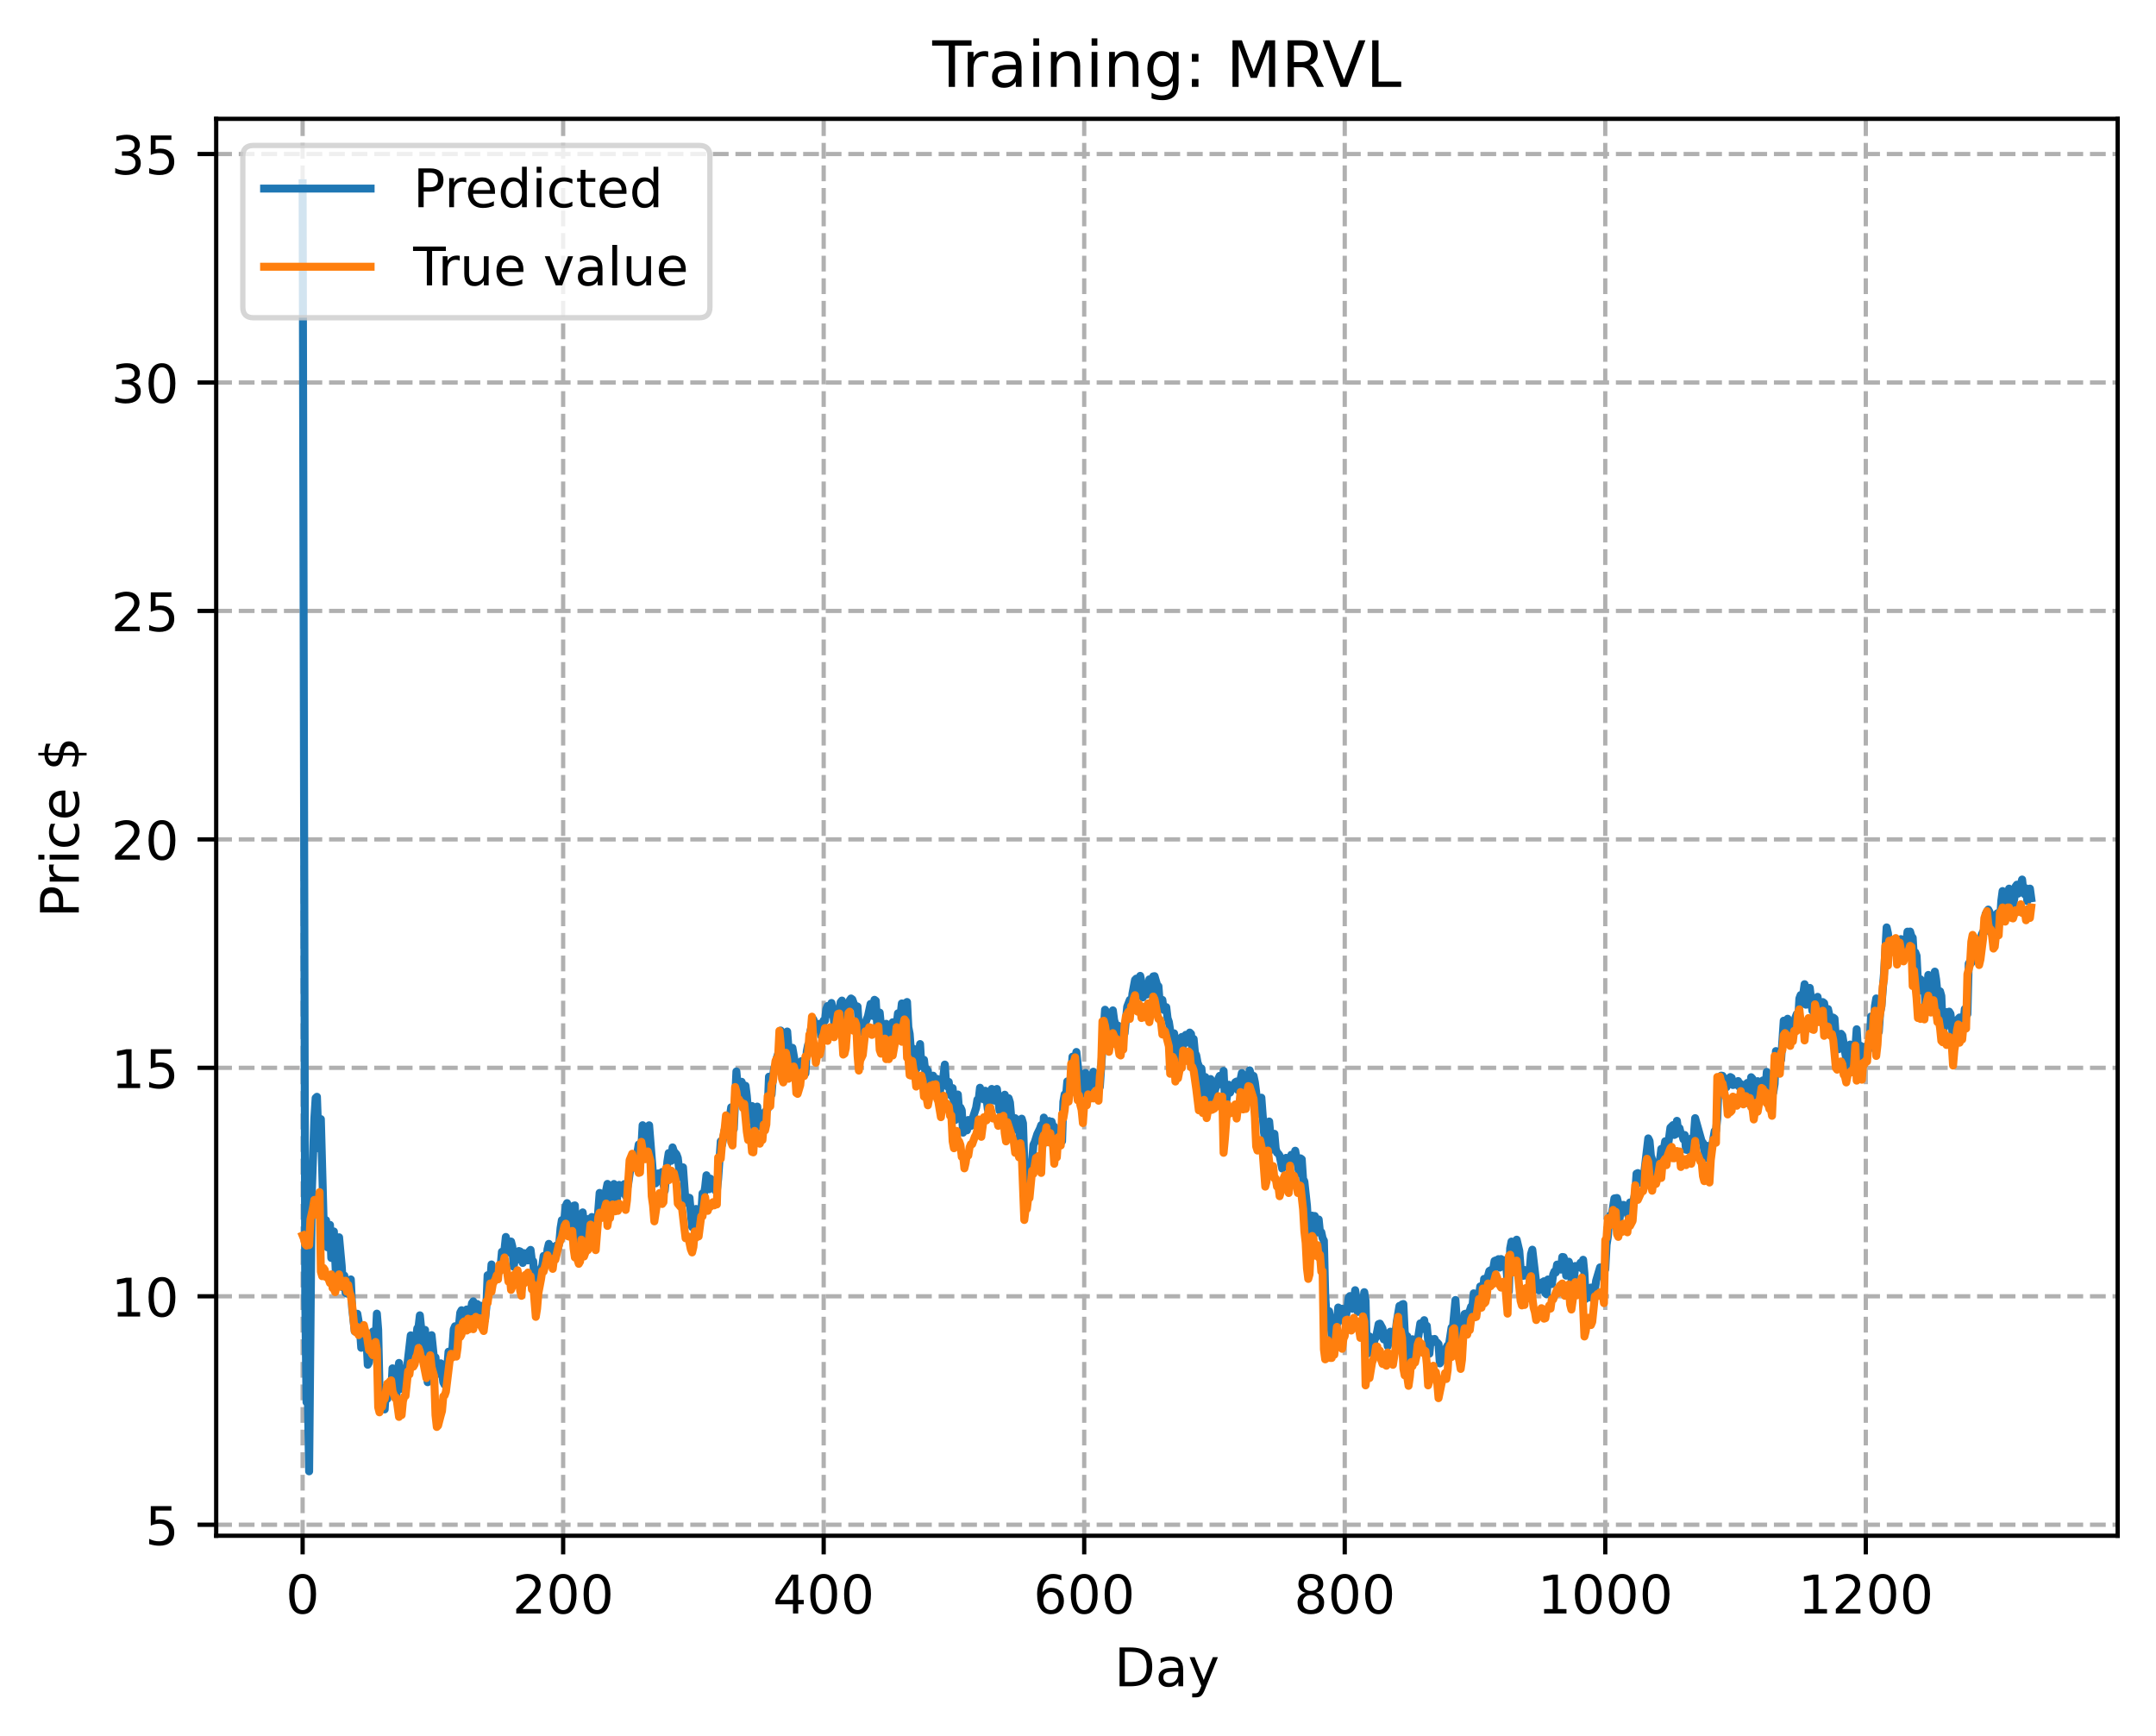 <?xml version="1.0" encoding="utf-8" standalone="no"?>
<!DOCTYPE svg PUBLIC "-//W3C//DTD SVG 1.1//EN"
  "http://www.w3.org/Graphics/SVG/1.1/DTD/svg11.dtd">
<!-- Created with matplotlib (https://matplotlib.org/) -->
<svg height="325.986pt" version="1.1" viewBox="0 0 404.923 325.986" width="404.923pt" xmlns="http://www.w3.org/2000/svg" xmlns:xlink="http://www.w3.org/1999/xlink">
 <defs>
  <style type="text/css">
*{stroke-linecap:butt;stroke-linejoin:round;}
  </style>
 </defs>
 <g id="figure_1">
  <g id="patch_1">
   <path d="M 0 325.986 
L 404.923 325.986 
L 404.923 0 
L 0 0 
z
" style="fill:#ffffff;"/>
  </g>
  <g id="axes_1">
   <g id="patch_2">
    <path d="M 40.603 288.43 
L 397.723 288.43 
L 397.723 22.318 
L 40.603 22.318 
z
" style="fill:#ffffff;"/>
   </g>
   <g id="matplotlib.axis_1">
    <g id="xtick_1">
     <g id="line2d_1">
      <path clip-path="url(#p9809aed3a4)" d="M 56.836 288.43 
L 56.836 22.318 
" style="fill:none;stroke:#b0b0b0;stroke-dasharray:2.96,1.28;stroke-dashoffset:0;stroke-width:0.8;"/>
     </g>
     <g id="line2d_2">
      <defs>
       <path d="M 0 0 
L 0 3.5 
" id="md2109536bd" style="stroke:#000000;stroke-width:0.8;"/>
      </defs>
      <g>
       <use style="stroke:#000000;stroke-width:0.8;" x="56.836" xlink:href="#md2109536bd" y="288.43"/>
      </g>
     </g>
     <g id="text_1">
      <!-- 0 -->
      <defs>
       <path d="M 31.781 66.406 
Q 24.172 66.406 20.328 58.906 
Q 16.5 51.422 16.5 36.375 
Q 16.5 21.391 20.328 13.891 
Q 24.172 6.391 31.781 6.391 
Q 39.453 6.391 43.281 13.891 
Q 47.125 21.391 47.125 36.375 
Q 47.125 51.422 43.281 58.906 
Q 39.453 66.406 31.781 66.406 
z
M 31.781 74.219 
Q 44.047 74.219 50.516 64.516 
Q 56.984 54.828 56.984 36.375 
Q 56.984 17.969 50.516 8.266 
Q 44.047 -1.422 31.781 -1.422 
Q 19.531 -1.422 13.062 8.266 
Q 6.594 17.969 6.594 36.375 
Q 6.594 54.828 13.062 64.516 
Q 19.531 74.219 31.781 74.219 
z
" id="DejaVuSans-48"/>
      </defs>
      <g transform="translate(53.655 303.029)scale(0.1 -0.1)">
       <use xlink:href="#DejaVuSans-48"/>
      </g>
     </g>
    </g>
    <g id="xtick_2">
     <g id="line2d_3">
      <path clip-path="url(#p9809aed3a4)" d="M 105.766 288.43 
L 105.766 22.318 
" style="fill:none;stroke:#b0b0b0;stroke-dasharray:2.96,1.28;stroke-dashoffset:0;stroke-width:0.8;"/>
     </g>
     <g id="line2d_4">
      <g>
       <use style="stroke:#000000;stroke-width:0.8;" x="105.766" xlink:href="#md2109536bd" y="288.43"/>
      </g>
     </g>
     <g id="text_2">
      <!-- 200 -->
      <defs>
       <path d="M 19.188 8.297 
L 53.609 8.297 
L 53.609 0 
L 7.328 0 
L 7.328 8.297 
Q 12.938 14.109 22.625 23.891 
Q 32.328 33.688 34.812 36.531 
Q 39.547 41.844 41.422 45.531 
Q 43.312 49.219 43.312 52.781 
Q 43.312 58.594 39.234 62.25 
Q 35.156 65.922 28.609 65.922 
Q 23.969 65.922 18.812 64.312 
Q 13.672 62.703 7.812 59.422 
L 7.812 69.391 
Q 13.766 71.781 18.938 73 
Q 24.125 74.219 28.422 74.219 
Q 39.75 74.219 46.484 68.547 
Q 53.219 62.891 53.219 53.422 
Q 53.219 48.922 51.531 44.891 
Q 49.859 40.875 45.406 35.406 
Q 44.188 33.984 37.641 27.219 
Q 31.109 20.453 19.188 8.297 
z
" id="DejaVuSans-50"/>
      </defs>
      <g transform="translate(96.223 303.029)scale(0.1 -0.1)">
       <use xlink:href="#DejaVuSans-50"/>
       <use x="63.623" xlink:href="#DejaVuSans-48"/>
       <use x="127.246" xlink:href="#DejaVuSans-48"/>
      </g>
     </g>
    </g>
    <g id="xtick_3">
     <g id="line2d_5">
      <path clip-path="url(#p9809aed3a4)" d="M 154.697 288.43 
L 154.697 22.318 
" style="fill:none;stroke:#b0b0b0;stroke-dasharray:2.96,1.28;stroke-dashoffset:0;stroke-width:0.8;"/>
     </g>
     <g id="line2d_6">
      <g>
       <use style="stroke:#000000;stroke-width:0.8;" x="154.697" xlink:href="#md2109536bd" y="288.43"/>
      </g>
     </g>
     <g id="text_3">
      <!-- 400 -->
      <defs>
       <path d="M 37.797 64.312 
L 12.891 25.391 
L 37.797 25.391 
z
M 35.203 72.906 
L 47.609 72.906 
L 47.609 25.391 
L 58.016 25.391 
L 58.016 17.188 
L 47.609 17.188 
L 47.609 0 
L 37.797 0 
L 37.797 17.188 
L 4.891 17.188 
L 4.891 26.703 
z
" id="DejaVuSans-52"/>
      </defs>
      <g transform="translate(145.153 303.029)scale(0.1 -0.1)">
       <use xlink:href="#DejaVuSans-52"/>
       <use x="63.623" xlink:href="#DejaVuSans-48"/>
       <use x="127.246" xlink:href="#DejaVuSans-48"/>
      </g>
     </g>
    </g>
    <g id="xtick_4">
     <g id="line2d_7">
      <path clip-path="url(#p9809aed3a4)" d="M 203.628 288.43 
L 203.628 22.318 
" style="fill:none;stroke:#b0b0b0;stroke-dasharray:2.96,1.28;stroke-dashoffset:0;stroke-width:0.8;"/>
     </g>
     <g id="line2d_8">
      <g>
       <use style="stroke:#000000;stroke-width:0.8;" x="203.628" xlink:href="#md2109536bd" y="288.43"/>
      </g>
     </g>
     <g id="text_4">
      <!-- 600 -->
      <defs>
       <path d="M 33.016 40.375 
Q 26.375 40.375 22.484 35.828 
Q 18.609 31.297 18.609 23.391 
Q 18.609 15.531 22.484 10.953 
Q 26.375 6.391 33.016 6.391 
Q 39.656 6.391 43.531 10.953 
Q 47.406 15.531 47.406 23.391 
Q 47.406 31.297 43.531 35.828 
Q 39.656 40.375 33.016 40.375 
z
M 52.594 71.297 
L 52.594 62.312 
Q 48.875 64.062 45.094 64.984 
Q 41.312 65.922 37.594 65.922 
Q 27.828 65.922 22.672 59.328 
Q 17.531 52.734 16.797 39.406 
Q 19.672 43.656 24.016 45.922 
Q 28.375 48.188 33.594 48.188 
Q 44.578 48.188 50.953 41.516 
Q 57.328 34.859 57.328 23.391 
Q 57.328 12.156 50.688 5.359 
Q 44.047 -1.422 33.016 -1.422 
Q 20.359 -1.422 13.672 8.266 
Q 6.984 17.969 6.984 36.375 
Q 6.984 53.656 15.188 63.938 
Q 23.391 74.219 37.203 74.219 
Q 40.922 74.219 44.703 73.484 
Q 48.484 72.75 52.594 71.297 
z
" id="DejaVuSans-54"/>
      </defs>
      <g transform="translate(194.084 303.029)scale(0.1 -0.1)">
       <use xlink:href="#DejaVuSans-54"/>
       <use x="63.623" xlink:href="#DejaVuSans-48"/>
       <use x="127.246" xlink:href="#DejaVuSans-48"/>
      </g>
     </g>
    </g>
    <g id="xtick_5">
     <g id="line2d_9">
      <path clip-path="url(#p9809aed3a4)" d="M 252.558 288.43 
L 252.558 22.318 
" style="fill:none;stroke:#b0b0b0;stroke-dasharray:2.96,1.28;stroke-dashoffset:0;stroke-width:0.8;"/>
     </g>
     <g id="line2d_10">
      <g>
       <use style="stroke:#000000;stroke-width:0.8;" x="252.558" xlink:href="#md2109536bd" y="288.43"/>
      </g>
     </g>
     <g id="text_5">
      <!-- 800 -->
      <defs>
       <path d="M 31.781 34.625 
Q 24.75 34.625 20.719 30.859 
Q 16.703 27.094 16.703 20.516 
Q 16.703 13.922 20.719 10.156 
Q 24.75 6.391 31.781 6.391 
Q 38.812 6.391 42.859 10.172 
Q 46.922 13.969 46.922 20.516 
Q 46.922 27.094 42.891 30.859 
Q 38.875 34.625 31.781 34.625 
z
M 21.922 38.812 
Q 15.578 40.375 12.031 44.719 
Q 8.5 49.078 8.5 55.328 
Q 8.5 64.062 14.719 69.141 
Q 20.953 74.219 31.781 74.219 
Q 42.672 74.219 48.875 69.141 
Q 55.078 64.062 55.078 55.328 
Q 55.078 49.078 51.531 44.719 
Q 48 40.375 41.703 38.812 
Q 48.828 37.156 52.797 32.312 
Q 56.781 27.484 56.781 20.516 
Q 56.781 9.906 50.312 4.234 
Q 43.844 -1.422 31.781 -1.422 
Q 19.734 -1.422 13.25 4.234 
Q 6.781 9.906 6.781 20.516 
Q 6.781 27.484 10.781 32.312 
Q 14.797 37.156 21.922 38.812 
z
M 18.312 54.391 
Q 18.312 48.734 21.844 45.562 
Q 25.391 42.391 31.781 42.391 
Q 38.141 42.391 41.719 45.562 
Q 45.312 48.734 45.312 54.391 
Q 45.312 60.062 41.719 63.234 
Q 38.141 66.406 31.781 66.406 
Q 25.391 66.406 21.844 63.234 
Q 18.312 60.062 18.312 54.391 
z
" id="DejaVuSans-56"/>
      </defs>
      <g transform="translate(243.015 303.029)scale(0.1 -0.1)">
       <use xlink:href="#DejaVuSans-56"/>
       <use x="63.623" xlink:href="#DejaVuSans-48"/>
       <use x="127.246" xlink:href="#DejaVuSans-48"/>
      </g>
     </g>
    </g>
    <g id="xtick_6">
     <g id="line2d_11">
      <path clip-path="url(#p9809aed3a4)" d="M 301.489 288.43 
L 301.489 22.318 
" style="fill:none;stroke:#b0b0b0;stroke-dasharray:2.96,1.28;stroke-dashoffset:0;stroke-width:0.8;"/>
     </g>
     <g id="line2d_12">
      <g>
       <use style="stroke:#000000;stroke-width:0.8;" x="301.489" xlink:href="#md2109536bd" y="288.43"/>
      </g>
     </g>
     <g id="text_6">
      <!-- 1000 -->
      <defs>
       <path d="M 12.406 8.297 
L 28.516 8.297 
L 28.516 63.922 
L 10.984 60.406 
L 10.984 69.391 
L 28.422 72.906 
L 38.281 72.906 
L 38.281 8.297 
L 54.391 8.297 
L 54.391 0 
L 12.406 0 
z
" id="DejaVuSans-49"/>
      </defs>
      <g transform="translate(288.764 303.029)scale(0.1 -0.1)">
       <use xlink:href="#DejaVuSans-49"/>
       <use x="63.623" xlink:href="#DejaVuSans-48"/>
       <use x="127.246" xlink:href="#DejaVuSans-48"/>
       <use x="190.869" xlink:href="#DejaVuSans-48"/>
      </g>
     </g>
    </g>
    <g id="xtick_7">
     <g id="line2d_13">
      <path clip-path="url(#p9809aed3a4)" d="M 350.419 288.43 
L 350.419 22.318 
" style="fill:none;stroke:#b0b0b0;stroke-dasharray:2.96,1.28;stroke-dashoffset:0;stroke-width:0.8;"/>
     </g>
     <g id="line2d_14">
      <g>
       <use style="stroke:#000000;stroke-width:0.8;" x="350.419" xlink:href="#md2109536bd" y="288.43"/>
      </g>
     </g>
     <g id="text_7">
      <!-- 1200 -->
      <g transform="translate(337.694 303.029)scale(0.1 -0.1)">
       <use xlink:href="#DejaVuSans-49"/>
       <use x="63.623" xlink:href="#DejaVuSans-50"/>
       <use x="127.246" xlink:href="#DejaVuSans-48"/>
       <use x="190.869" xlink:href="#DejaVuSans-48"/>
      </g>
     </g>
    </g>
    <g id="text_8">
     <!-- Day -->
     <defs>
      <path d="M 19.672 64.797 
L 19.672 8.109 
L 31.594 8.109 
Q 46.688 8.109 53.688 14.938 
Q 60.688 21.781 60.688 36.531 
Q 60.688 51.172 53.688 57.984 
Q 46.688 64.797 31.594 64.797 
z
M 9.812 72.906 
L 30.078 72.906 
Q 51.266 72.906 61.172 64.094 
Q 71.094 55.281 71.094 36.531 
Q 71.094 17.672 61.125 8.828 
Q 51.172 0 30.078 0 
L 9.812 0 
z
" id="DejaVuSans-68"/>
      <path d="M 34.281 27.484 
Q 23.391 27.484 19.188 25 
Q 14.984 22.516 14.984 16.5 
Q 14.984 11.719 18.141 8.906 
Q 21.297 6.109 26.703 6.109 
Q 34.188 6.109 38.703 11.406 
Q 43.219 16.703 43.219 25.484 
L 43.219 27.484 
z
M 52.203 31.203 
L 52.203 0 
L 43.219 0 
L 43.219 8.297 
Q 40.141 3.328 35.547 0.953 
Q 30.953 -1.422 24.312 -1.422 
Q 15.922 -1.422 10.953 3.297 
Q 6 8.016 6 15.922 
Q 6 25.141 12.172 29.828 
Q 18.359 34.516 30.609 34.516 
L 43.219 34.516 
L 43.219 35.406 
Q 43.219 41.609 39.141 45 
Q 35.062 48.391 27.688 48.391 
Q 23 48.391 18.547 47.266 
Q 14.109 46.141 10.016 43.891 
L 10.016 52.203 
Q 14.938 54.109 19.578 55.047 
Q 24.219 56 28.609 56 
Q 40.484 56 46.344 49.844 
Q 52.203 43.703 52.203 31.203 
z
" id="DejaVuSans-97"/>
      <path d="M 32.172 -5.078 
Q 28.375 -14.844 24.75 -17.812 
Q 21.141 -20.797 15.094 -20.797 
L 7.906 -20.797 
L 7.906 -13.281 
L 13.188 -13.281 
Q 16.891 -13.281 18.938 -11.516 
Q 21 -9.766 23.484 -3.219 
L 25.094 0.875 
L 2.984 54.688 
L 12.5 54.688 
L 29.594 11.922 
L 46.688 54.688 
L 56.203 54.688 
z
" id="DejaVuSans-121"/>
     </defs>
     <g transform="translate(209.29 316.707)scale(0.1 -0.1)">
      <use xlink:href="#DejaVuSans-68"/>
      <use x="77.002" xlink:href="#DejaVuSans-97"/>
      <use x="138.281" xlink:href="#DejaVuSans-121"/>
     </g>
    </g>
   </g>
   <g id="matplotlib.axis_2">
    <g id="ytick_1">
     <g id="line2d_15">
      <path clip-path="url(#p9809aed3a4)" d="M 40.603 286.367 
L 397.723 286.367 
" style="fill:none;stroke:#b0b0b0;stroke-dasharray:2.96,1.28;stroke-dashoffset:0;stroke-width:0.8;"/>
     </g>
     <g id="line2d_16">
      <defs>
       <path d="M 0 0 
L -3.5 0 
" id="m2184e9be19" style="stroke:#000000;stroke-width:0.8;"/>
      </defs>
      <g>
       <use style="stroke:#000000;stroke-width:0.8;" x="40.603" xlink:href="#m2184e9be19" y="286.367"/>
      </g>
     </g>
     <g id="text_9">
      <!-- 5 -->
      <defs>
       <path d="M 10.797 72.906 
L 49.516 72.906 
L 49.516 64.594 
L 19.828 64.594 
L 19.828 46.734 
Q 21.969 47.469 24.109 47.828 
Q 26.266 48.188 28.422 48.188 
Q 40.625 48.188 47.75 41.5 
Q 54.891 34.812 54.891 23.391 
Q 54.891 11.625 47.562 5.094 
Q 40.234 -1.422 26.906 -1.422 
Q 22.312 -1.422 17.547 -0.641 
Q 12.797 0.141 7.719 1.703 
L 7.719 11.625 
Q 12.109 9.234 16.797 8.062 
Q 21.484 6.891 26.703 6.891 
Q 35.156 6.891 40.078 11.328 
Q 45.016 15.766 45.016 23.391 
Q 45.016 31 40.078 35.438 
Q 35.156 39.891 26.703 39.891 
Q 22.75 39.891 18.812 39.016 
Q 14.891 38.141 10.797 36.281 
z
" id="DejaVuSans-53"/>
      </defs>
      <g transform="translate(27.241 290.166)scale(0.1 -0.1)">
       <use xlink:href="#DejaVuSans-53"/>
      </g>
     </g>
    </g>
    <g id="ytick_2">
     <g id="line2d_17">
      <path clip-path="url(#p9809aed3a4)" d="M 40.603 243.461 
L 397.723 243.461 
" style="fill:none;stroke:#b0b0b0;stroke-dasharray:2.96,1.28;stroke-dashoffset:0;stroke-width:0.8;"/>
     </g>
     <g id="line2d_18">
      <g>
       <use style="stroke:#000000;stroke-width:0.8;" x="40.603" xlink:href="#m2184e9be19" y="243.461"/>
      </g>
     </g>
     <g id="text_10">
      <!-- 10 -->
      <g transform="translate(20.878 247.26)scale(0.1 -0.1)">
       <use xlink:href="#DejaVuSans-49"/>
       <use x="63.623" xlink:href="#DejaVuSans-48"/>
      </g>
     </g>
    </g>
    <g id="ytick_3">
     <g id="line2d_19">
      <path clip-path="url(#p9809aed3a4)" d="M 40.603 200.555 
L 397.723 200.555 
" style="fill:none;stroke:#b0b0b0;stroke-dasharray:2.96,1.28;stroke-dashoffset:0;stroke-width:0.8;"/>
     </g>
     <g id="line2d_20">
      <g>
       <use style="stroke:#000000;stroke-width:0.8;" x="40.603" xlink:href="#m2184e9be19" y="200.555"/>
      </g>
     </g>
     <g id="text_11">
      <!-- 15 -->
      <g transform="translate(20.878 204.354)scale(0.1 -0.1)">
       <use xlink:href="#DejaVuSans-49"/>
       <use x="63.623" xlink:href="#DejaVuSans-53"/>
      </g>
     </g>
    </g>
    <g id="ytick_4">
     <g id="line2d_21">
      <path clip-path="url(#p9809aed3a4)" d="M 40.603 157.649 
L 397.723 157.649 
" style="fill:none;stroke:#b0b0b0;stroke-dasharray:2.96,1.28;stroke-dashoffset:0;stroke-width:0.8;"/>
     </g>
     <g id="line2d_22">
      <g>
       <use style="stroke:#000000;stroke-width:0.8;" x="40.603" xlink:href="#m2184e9be19" y="157.649"/>
      </g>
     </g>
     <g id="text_12">
      <!-- 20 -->
      <g transform="translate(20.878 161.448)scale(0.1 -0.1)">
       <use xlink:href="#DejaVuSans-50"/>
       <use x="63.623" xlink:href="#DejaVuSans-48"/>
      </g>
     </g>
    </g>
    <g id="ytick_5">
     <g id="line2d_23">
      <path clip-path="url(#p9809aed3a4)" d="M 40.603 114.743 
L 397.723 114.743 
" style="fill:none;stroke:#b0b0b0;stroke-dasharray:2.96,1.28;stroke-dashoffset:0;stroke-width:0.8;"/>
     </g>
     <g id="line2d_24">
      <g>
       <use style="stroke:#000000;stroke-width:0.8;" x="40.603" xlink:href="#m2184e9be19" y="114.743"/>
      </g>
     </g>
     <g id="text_13">
      <!-- 25 -->
      <g transform="translate(20.878 118.542)scale(0.1 -0.1)">
       <use xlink:href="#DejaVuSans-50"/>
       <use x="63.623" xlink:href="#DejaVuSans-53"/>
      </g>
     </g>
    </g>
    <g id="ytick_6">
     <g id="line2d_25">
      <path clip-path="url(#p9809aed3a4)" d="M 40.603 71.837 
L 397.723 71.837 
" style="fill:none;stroke:#b0b0b0;stroke-dasharray:2.96,1.28;stroke-dashoffset:0;stroke-width:0.8;"/>
     </g>
     <g id="line2d_26">
      <g>
       <use style="stroke:#000000;stroke-width:0.8;" x="40.603" xlink:href="#m2184e9be19" y="71.837"/>
      </g>
     </g>
     <g id="text_14">
      <!-- 30 -->
      <defs>
       <path d="M 40.578 39.312 
Q 47.656 37.797 51.625 33 
Q 55.609 28.219 55.609 21.188 
Q 55.609 10.406 48.188 4.484 
Q 40.766 -1.422 27.094 -1.422 
Q 22.516 -1.422 17.656 -0.516 
Q 12.797 0.391 7.625 2.203 
L 7.625 11.719 
Q 11.719 9.328 16.594 8.109 
Q 21.484 6.891 26.812 6.891 
Q 36.078 6.891 40.938 10.547 
Q 45.797 14.203 45.797 21.188 
Q 45.797 27.641 41.281 31.266 
Q 36.766 34.906 28.719 34.906 
L 20.219 34.906 
L 20.219 43.016 
L 29.109 43.016 
Q 36.375 43.016 40.234 45.922 
Q 44.094 48.828 44.094 54.297 
Q 44.094 59.906 40.109 62.906 
Q 36.141 65.922 28.719 65.922 
Q 24.656 65.922 20.016 65.031 
Q 15.375 64.156 9.812 62.312 
L 9.812 71.094 
Q 15.438 72.656 20.344 73.438 
Q 25.25 74.219 29.594 74.219 
Q 40.828 74.219 47.359 69.109 
Q 53.906 64.016 53.906 55.328 
Q 53.906 49.266 50.438 45.094 
Q 46.969 40.922 40.578 39.312 
z
" id="DejaVuSans-51"/>
      </defs>
      <g transform="translate(20.878 75.636)scale(0.1 -0.1)">
       <use xlink:href="#DejaVuSans-51"/>
       <use x="63.623" xlink:href="#DejaVuSans-48"/>
      </g>
     </g>
    </g>
    <g id="ytick_7">
     <g id="line2d_27">
      <path clip-path="url(#p9809aed3a4)" d="M 40.603 28.93 
L 397.723 28.93 
" style="fill:none;stroke:#b0b0b0;stroke-dasharray:2.96,1.28;stroke-dashoffset:0;stroke-width:0.8;"/>
     </g>
     <g id="line2d_28">
      <g>
       <use style="stroke:#000000;stroke-width:0.8;" x="40.603" xlink:href="#m2184e9be19" y="28.93"/>
      </g>
     </g>
     <g id="text_15">
      <!-- 35 -->
      <g transform="translate(20.878 32.73)scale(0.1 -0.1)">
       <use xlink:href="#DejaVuSans-51"/>
       <use x="63.623" xlink:href="#DejaVuSans-53"/>
      </g>
     </g>
    </g>
    <g id="text_16">
     <!-- Price $ -->
     <defs>
      <path d="M 19.672 64.797 
L 19.672 37.406 
L 32.078 37.406 
Q 38.969 37.406 42.719 40.969 
Q 46.484 44.531 46.484 51.125 
Q 46.484 57.672 42.719 61.234 
Q 38.969 64.797 32.078 64.797 
z
M 9.812 72.906 
L 32.078 72.906 
Q 44.344 72.906 50.609 67.359 
Q 56.891 61.812 56.891 51.125 
Q 56.891 40.328 50.609 34.812 
Q 44.344 29.297 32.078 29.297 
L 19.672 29.297 
L 19.672 0 
L 9.812 0 
z
" id="DejaVuSans-80"/>
      <path d="M 41.109 46.297 
Q 39.594 47.172 37.812 47.578 
Q 36.031 48 33.891 48 
Q 26.266 48 22.188 43.047 
Q 18.109 38.094 18.109 28.812 
L 18.109 0 
L 9.078 0 
L 9.078 54.688 
L 18.109 54.688 
L 18.109 46.188 
Q 20.953 51.172 25.484 53.578 
Q 30.031 56 36.531 56 
Q 37.453 56 38.578 55.875 
Q 39.703 55.766 41.062 55.516 
z
" id="DejaVuSans-114"/>
      <path d="M 9.422 54.688 
L 18.406 54.688 
L 18.406 0 
L 9.422 0 
z
M 9.422 75.984 
L 18.406 75.984 
L 18.406 64.594 
L 9.422 64.594 
z
" id="DejaVuSans-105"/>
      <path d="M 48.781 52.594 
L 48.781 44.188 
Q 44.969 46.297 41.141 47.344 
Q 37.312 48.391 33.406 48.391 
Q 24.656 48.391 19.812 42.844 
Q 14.984 37.312 14.984 27.297 
Q 14.984 17.281 19.812 11.734 
Q 24.656 6.203 33.406 6.203 
Q 37.312 6.203 41.141 7.25 
Q 44.969 8.297 48.781 10.406 
L 48.781 2.094 
Q 45.016 0.344 40.984 -0.531 
Q 36.969 -1.422 32.422 -1.422 
Q 20.062 -1.422 12.781 6.344 
Q 5.516 14.109 5.516 27.297 
Q 5.516 40.672 12.859 48.328 
Q 20.219 56 33.016 56 
Q 37.156 56 41.109 55.141 
Q 45.062 54.297 48.781 52.594 
z
" id="DejaVuSans-99"/>
      <path d="M 56.203 29.594 
L 56.203 25.203 
L 14.891 25.203 
Q 15.484 15.922 20.484 11.062 
Q 25.484 6.203 34.422 6.203 
Q 39.594 6.203 44.453 7.469 
Q 49.312 8.734 54.109 11.281 
L 54.109 2.781 
Q 49.266 0.734 44.188 -0.344 
Q 39.109 -1.422 33.891 -1.422 
Q 20.797 -1.422 13.156 6.188 
Q 5.516 13.812 5.516 26.812 
Q 5.516 40.234 12.766 48.109 
Q 20.016 56 32.328 56 
Q 43.359 56 49.781 48.891 
Q 56.203 41.797 56.203 29.594 
z
M 47.219 32.234 
Q 47.125 39.594 43.094 43.984 
Q 39.062 48.391 32.422 48.391 
Q 24.906 48.391 20.391 44.141 
Q 15.875 39.891 15.188 32.172 
z
" id="DejaVuSans-101"/>
      <path id="DejaVuSans-32"/>
      <path d="M 33.797 -14.703 
L 28.906 -14.703 
L 28.859 0 
Q 23.734 0.094 18.609 1.188 
Q 13.484 2.297 8.297 4.5 
L 8.297 13.281 
Q 13.281 10.156 18.375 8.562 
Q 23.484 6.984 28.906 6.938 
L 28.906 29.203 
Q 18.109 30.953 13.203 35.156 
Q 8.297 39.359 8.297 46.688 
Q 8.297 54.641 13.625 59.219 
Q 18.953 63.812 28.906 64.5 
L 28.906 75.984 
L 33.797 75.984 
L 33.797 64.656 
Q 38.328 64.453 42.578 63.688 
Q 46.828 62.938 50.875 61.625 
L 50.875 53.078 
Q 46.828 55.125 42.547 56.25 
Q 38.281 57.375 33.797 57.562 
L 33.797 36.719 
Q 44.875 35.016 50.094 30.609 
Q 55.328 26.219 55.328 18.609 
Q 55.328 10.359 49.781 5.594 
Q 44.234 0.828 33.797 0.094 
z
M 28.906 37.594 
L 28.906 57.625 
Q 23.25 56.984 20.266 54.391 
Q 17.281 51.812 17.281 47.516 
Q 17.281 43.312 20.031 40.969 
Q 22.797 38.625 28.906 37.594 
z
M 33.797 28.219 
L 33.797 7.078 
Q 39.984 7.906 43.141 10.594 
Q 46.297 13.281 46.297 17.672 
Q 46.297 21.969 43.281 24.5 
Q 40.281 27.047 33.797 28.219 
z
" id="DejaVuSans-36"/>
     </defs>
     <g transform="translate(14.798 172.342)rotate(-90)scale(0.1 -0.1)">
      <use xlink:href="#DejaVuSans-80"/>
      <use x="58.553" xlink:href="#DejaVuSans-114"/>
      <use x="99.666" xlink:href="#DejaVuSans-105"/>
      <use x="127.449" xlink:href="#DejaVuSans-99"/>
      <use x="182.43" xlink:href="#DejaVuSans-101"/>
      <use x="243.953" xlink:href="#DejaVuSans-32"/>
      <use x="275.74" xlink:href="#DejaVuSans-36"/>
     </g>
    </g>
   </g>
   <g id="line2d_29">
    <path clip-path="url(#p9809aed3a4)" d="M 56.836 34.414 
L 57.325 243.658 
L 57.57 263.349 
L 57.814 262.105 
L 58.059 276.334 
L 58.548 224.388 
L 59.038 210.064 
L 59.282 206.217 
L 59.527 205.991 
L 59.772 212.888 
L 60.016 215.77 
L 60.261 210.181 
L 60.75 228.274 
L 60.995 232.016 
L 61.24 229.176 
L 61.484 234.256 
L 61.729 233.296 
L 61.974 230.047 
L 62.218 236.262 
L 62.463 232.824 
L 62.708 231.282 
L 63.197 241.524 
L 63.686 232.378 
L 64.175 237.699 
L 64.42 241.807 
L 64.665 239.565 
L 64.909 242.804 
L 65.154 242.964 
L 65.399 240.788 
L 65.643 243.127 
L 65.888 240.289 
L 66.133 245.58 
L 66.622 250.043 
L 66.867 249.031 
L 67.111 246.742 
L 67.601 249.663 
L 67.845 253.134 
L 68.09 249.021 
L 68.579 252.707 
L 68.824 251.506 
L 69.069 256.318 
L 69.313 255.871 
L 69.802 252.014 
L 70.047 250.071 
L 70.292 254.28 
L 70.536 252.18 
L 70.781 246.715 
L 71.026 249.742 
L 71.27 260.643 
L 71.76 264.677 
L 72.004 261.235 
L 72.249 264.705 
L 72.494 260.579 
L 72.738 262.719 
L 72.983 261.336 
L 73.228 260.771 
L 73.472 261.675 
L 73.717 256.991 
L 73.962 258.804 
L 74.206 262.09 
L 74.451 262.227 
L 74.696 257.836 
L 74.94 255.975 
L 75.185 260.875 
L 75.429 260.082 
L 75.674 257.052 
L 75.919 258.565 
L 76.163 256.991 
L 76.408 257.167 
L 77.142 250.796 
L 77.631 252.449 
L 77.876 253.956 
L 78.365 249.499 
L 78.61 249.142 
L 78.855 247.035 
L 79.344 251.85 
L 79.589 252.26 
L 79.833 249.772 
L 80.078 257.752 
L 80.323 259.596 
L 80.567 256.4 
L 80.812 251.149 
L 81.056 250.76 
L 81.546 255.516 
L 81.79 254.93 
L 82.035 258.064 
L 82.28 257.658 
L 82.524 256.183 
L 82.769 256.049 
L 83.258 259.611 
L 83.503 260.059 
L 83.748 257.997 
L 83.992 256.991 
L 84.237 253.865 
L 84.726 254.656 
L 84.971 253.119 
L 85.216 249.654 
L 85.46 249.086 
L 85.705 249.7 
L 85.95 251.377 
L 86.439 246.526 
L 86.684 246.076 
L 86.928 248.161 
L 87.173 248.767 
L 87.417 246.554 
L 87.662 245.936 
L 87.907 247.633 
L 88.396 246.374 
L 88.641 244.775 
L 88.885 244.41 
L 89.13 246.568 
L 89.375 246.935 
L 89.619 244.902 
L 89.864 245.195 
L 90.109 246.096 
L 90.353 245.241 
L 90.598 245.614 
L 90.843 248.156 
L 91.087 247.89 
L 91.332 245.591 
L 91.577 239.505 
L 91.821 241.644 
L 92.066 240.75 
L 92.311 237.479 
L 92.555 239.664 
L 92.8 239.317 
L 93.044 239.261 
L 93.289 238.891 
L 93.534 238.98 
L 93.778 238.817 
L 94.023 237.804 
L 94.268 235.096 
L 94.512 235.066 
L 94.757 234.628 
L 95.002 232.316 
L 95.246 233.422 
L 95.491 233.893 
L 95.736 235.259 
L 95.98 233.174 
L 96.225 234.137 
L 96.47 237.909 
L 96.714 236.35 
L 96.959 236.586 
L 97.204 236.547 
L 97.448 234.961 
L 97.693 235.044 
L 97.938 235.778 
L 98.182 237.2 
L 98.427 235.358 
L 98.672 236.508 
L 98.916 236.488 
L 99.161 236.721 
L 99.405 235.008 
L 99.65 234.745 
L 99.895 236.805 
L 100.139 236.873 
L 100.384 240.28 
L 100.629 240.566 
L 100.873 242.791 
L 101.363 239.586 
L 101.607 238.304 
L 101.852 237.674 
L 102.097 235.876 
L 102.341 235.944 
L 102.586 237.082 
L 102.831 234.62 
L 103.075 233.612 
L 103.32 234.558 
L 103.565 237.472 
L 103.809 234.148 
L 104.054 234.255 
L 104.299 235.583 
L 104.543 233.887 
L 104.788 234.499 
L 105.032 233.512 
L 105.277 230.661 
L 105.522 229.157 
L 105.766 229.641 
L 106.011 228.836 
L 106.256 226.487 
L 106.5 225.962 
L 106.99 229.991 
L 107.234 226.784 
L 107.479 227.47 
L 107.724 226.461 
L 107.968 226.388 
L 108.213 232.554 
L 108.458 231.929 
L 108.702 235.808 
L 108.947 232.088 
L 109.192 230.996 
L 109.436 227.701 
L 109.926 232.111 
L 110.415 228.966 
L 110.66 230.006 
L 110.904 229.497 
L 111.149 228.569 
L 111.638 232.11 
L 111.883 230.017 
L 112.127 230.405 
L 112.617 224.04 
L 112.861 225.89 
L 113.106 226.584 
L 113.351 225.921 
L 114.085 222.354 
L 114.329 225.212 
L 114.574 225.466 
L 114.819 223.259 
L 115.063 225.025 
L 115.308 222.368 
L 115.553 223.916 
L 115.797 226.231 
L 116.042 223.216 
L 116.287 222.537 
L 116.531 224.035 
L 116.776 222.835 
L 117.02 224.073 
L 117.265 222.385 
L 117.51 224.595 
L 117.999 222.237 
L 118.733 217.139 
L 118.978 217.862 
L 119.222 217.228 
L 119.467 217.988 
L 119.956 214.953 
L 120.201 217.553 
L 120.446 215.757 
L 120.69 211.331 
L 120.935 213.588 
L 121.18 213.718 
L 121.424 215.222 
L 121.669 214.312 
L 121.914 211.346 
L 122.648 220.576 
L 123.137 222.252 
L 123.626 220.385 
L 123.871 221.196 
L 124.115 221.348 
L 124.36 220.108 
L 124.605 222.424 
L 124.849 223.633 
L 125.339 218.139 
L 125.583 216.56 
L 126.073 218.017 
L 126.317 215.497 
L 126.562 216.248 
L 127.051 216.8 
L 127.296 217.474 
L 127.541 219.483 
L 128.03 221.153 
L 128.275 219.236 
L 128.764 225.916 
L 129.253 224.913 
L 129.498 224.972 
L 129.987 230.459 
L 130.476 229.654 
L 130.721 227.054 
L 131.21 229.597 
L 131.7 228.029 
L 131.944 224.128 
L 132.189 224.428 
L 132.434 222.966 
L 132.678 220.726 
L 132.923 222.94 
L 133.168 223.353 
L 133.412 221.365 
L 134.146 222.029 
L 134.391 223.623 
L 134.636 223.657 
L 134.88 221.394 
L 135.369 214.343 
L 135.614 214.998 
L 136.103 212.185 
L 136.348 211.577 
L 136.593 210.345 
L 136.837 211.297 
L 137.327 207.968 
L 137.571 210.952 
L 137.816 212.054 
L 138.305 201.235 
L 138.795 206.868 
L 139.284 203.173 
L 139.529 203.848 
L 140.018 203.919 
L 140.263 205.821 
L 140.507 208.85 
L 140.752 210.377 
L 140.996 209.513 
L 141.241 207.728 
L 141.73 212.22 
L 141.975 208.248 
L 142.22 207.828 
L 142.464 210.772 
L 142.709 211.513 
L 142.954 211.631 
L 143.198 209.725 
L 143.443 209.014 
L 143.688 209.308 
L 143.932 208.484 
L 144.177 208.304 
L 144.422 202.216 
L 144.666 202.916 
L 144.911 205.572 
L 145.156 202.272 
L 145.4 200.579 
L 145.645 200.147 
L 145.89 198.712 
L 146.134 197.945 
L 146.379 197.763 
L 146.624 193.546 
L 146.868 194.631 
L 147.113 197.944 
L 147.357 198.976 
L 147.847 193.732 
L 148.336 199.997 
L 148.825 196.79 
L 149.315 199.614 
L 149.559 199.857 
L 149.804 201.93 
L 150.049 202.535 
L 150.293 199.782 
L 150.538 199.284 
L 150.783 200.205 
L 151.027 200.099 
L 151.272 201.597 
L 151.517 197.477 
L 151.761 196.254 
L 152.006 196.626 
L 152.251 193.456 
L 152.495 193.333 
L 152.74 191.421 
L 153.474 193.237 
L 153.963 192.276 
L 154.208 194.537 
L 154.452 193.923 
L 154.697 191.651 
L 154.942 191.699 
L 155.186 189.535 
L 155.431 188.942 
L 155.676 190.472 
L 156.165 188.372 
L 156.41 189.417 
L 156.654 191.984 
L 156.899 192.976 
L 157.144 192.349 
L 157.388 190.128 
L 157.633 190.369 
L 157.878 188.233 
L 158.122 187.92 
L 158.367 189.603 
L 158.612 193.566 
L 158.856 190.852 
L 159.101 191.24 
L 159.345 191.233 
L 159.59 187.876 
L 159.835 187.528 
L 160.079 187.71 
L 160.569 189.095 
L 160.813 188.941 
L 161.058 189.039 
L 161.303 193.011 
L 161.547 193.852 
L 162.037 192.43 
L 162.281 193.971 
L 162.526 192.102 
L 163.015 190.829 
L 163.505 188.546 
L 163.749 189.057 
L 163.994 190.828 
L 164.239 187.777 
L 164.483 187.959 
L 164.728 192.236 
L 165.217 190.174 
L 165.462 192.721 
L 165.706 193.727 
L 165.951 192.445 
L 166.196 194.033 
L 166.44 192.283 
L 167.174 195.12 
L 167.419 194.972 
L 167.664 191.991 
L 167.908 193.634 
L 168.153 193.729 
L 168.398 192.59 
L 168.642 190.317 
L 168.887 190.249 
L 169.132 190.718 
L 169.376 188.458 
L 169.621 189.378 
L 169.866 189.729 
L 170.11 188.359 
L 170.355 188.189 
L 170.6 192.904 
L 170.844 194.16 
L 171.089 197.402 
L 171.333 198.846 
L 171.578 196.979 
L 171.823 198.028 
L 172.067 200.835 
L 172.312 200.439 
L 172.801 196.086 
L 173.046 200.198 
L 173.535 199.045 
L 173.78 201.27 
L 174.025 200.763 
L 174.269 201.159 
L 174.514 204.897 
L 174.759 204.645 
L 175.248 202.026 
L 175.493 202.969 
L 175.737 202.877 
L 175.982 202.629 
L 176.227 202.902 
L 176.471 205.651 
L 176.716 203.499 
L 176.96 203.915 
L 177.45 199.939 
L 177.694 203.771 
L 177.939 204.08 
L 178.184 203.193 
L 178.428 205.353 
L 178.673 205.832 
L 178.918 204.359 
L 179.407 210.361 
L 179.652 206.974 
L 179.896 205.561 
L 180.141 208.725 
L 180.386 208.013 
L 180.63 208.538 
L 180.875 212.728 
L 181.12 211.127 
L 181.364 212.167 
L 181.609 212.296 
L 181.854 210.349 
L 182.098 211.338 
L 182.343 211.478 
L 182.832 209.575 
L 183.321 208.066 
L 183.566 206.532 
L 183.811 206.471 
L 184.055 204.293 
L 184.3 205.785 
L 184.545 206.3 
L 184.789 206.493 
L 185.034 204.856 
L 185.279 206.239 
L 185.523 208.343 
L 185.768 205.766 
L 186.013 205.878 
L 186.257 204.517 
L 186.502 204.85 
L 186.747 206.717 
L 187.236 204.519 
L 187.725 208.588 
L 187.97 206.669 
L 188.215 206.082 
L 188.459 206.68 
L 188.704 205.599 
L 188.948 208.27 
L 189.193 209.45 
L 189.438 206.262 
L 189.682 207.053 
L 189.927 209.861 
L 190.172 210.909 
L 190.416 210.858 
L 190.661 210.011 
L 190.906 212.16 
L 191.15 211.495 
L 191.395 211.978 
L 191.64 215.417 
L 191.884 210.101 
L 192.129 210.945 
L 192.374 218.019 
L 192.618 221.708 
L 192.863 221.005 
L 193.108 219.38 
L 193.352 219.547 
L 193.597 219.577 
L 193.842 218.098 
L 194.086 215.02 
L 194.331 214.521 
L 194.82 212.982 
L 195.309 211.988 
L 195.554 211.311 
L 195.799 215.193 
L 196.043 209.896 
L 196.533 211.904 
L 196.777 211.59 
L 197.022 210.535 
L 197.267 211.7 
L 197.511 210.656 
L 197.756 211.635 
L 198.001 211.601 
L 198.245 214.204 
L 198.49 213.049 
L 198.735 213.75 
L 199.224 212.012 
L 199.469 214.334 
L 199.713 206.915 
L 199.958 205.527 
L 200.203 205.89 
L 200.447 203.101 
L 200.936 205.411 
L 201.426 198.458 
L 201.67 199.704 
L 201.915 198.93 
L 202.16 197.572 
L 202.649 202.31 
L 202.894 201.61 
L 203.138 202.724 
L 203.383 205.014 
L 203.628 205.369 
L 203.872 201.512 
L 204.117 203.027 
L 204.362 205.969 
L 204.606 202.952 
L 205.096 202.529 
L 205.34 201.281 
L 205.585 203.659 
L 206.074 202.23 
L 206.319 202.74 
L 206.563 204.13 
L 207.542 189.641 
L 207.787 190.072 
L 208.031 192.559 
L 208.521 193.369 
L 209.01 189.761 
L 209.255 191.607 
L 209.499 192.376 
L 209.744 194.137 
L 209.989 192.637 
L 210.233 192.843 
L 210.478 195.425 
L 210.723 194.788 
L 210.967 193.03 
L 211.212 194.063 
L 211.701 189.073 
L 212.191 187.798 
L 212.435 189.44 
L 212.68 186.646 
L 213.169 184.043 
L 213.414 183.798 
L 213.903 186.349 
L 214.148 183.28 
L 214.392 184.469 
L 214.637 187.328 
L 214.882 185.77 
L 215.126 185.105 
L 215.371 186.797 
L 215.616 186.65 
L 215.86 183.937 
L 216.105 186.254 
L 216.35 186.482 
L 216.594 183.38 
L 216.839 183.338 
L 217.328 185.012 
L 217.573 185.233 
L 217.818 188.461 
L 218.062 189.014 
L 218.307 187.791 
L 218.551 189.677 
L 218.796 189.241 
L 219.041 189.155 
L 219.285 191.239 
L 219.53 191.944 
L 219.775 193.552 
L 220.019 196.115 
L 220.264 195.36 
L 220.509 194.074 
L 220.753 195.675 
L 220.998 200.203 
L 221.243 197.164 
L 221.487 197.876 
L 221.732 197.608 
L 221.977 194.744 
L 222.221 196.327 
L 222.711 194.353 
L 223.2 195.803 
L 223.445 193.929 
L 223.689 194.174 
L 223.934 196.874 
L 224.179 195.124 
L 224.423 197.697 
L 224.668 198.197 
L 224.912 199.57 
L 225.157 200.206 
L 225.402 202.851 
L 225.646 200.662 
L 226.136 206.009 
L 226.38 202.287 
L 226.625 202.939 
L 226.87 206.678 
L 227.114 204.049 
L 227.359 202.658 
L 227.604 203.931 
L 227.848 206.103 
L 228.338 204.192 
L 228.582 203.882 
L 228.827 202.56 
L 229.072 202.061 
L 229.316 202.193 
L 229.561 203.705 
L 229.806 201.122 
L 230.05 206.327 
L 230.295 206.873 
L 230.784 203.728 
L 231.029 205.207 
L 231.273 204.361 
L 231.518 203.998 
L 231.763 204.116 
L 232.007 203.259 
L 232.252 203.121 
L 232.497 204.732 
L 232.741 203.94 
L 233.231 201.533 
L 233.72 204.925 
L 233.965 202.966 
L 234.209 203.301 
L 234.454 202.773 
L 234.699 201.022 
L 235.188 202.72 
L 235.433 202.069 
L 235.677 203.21 
L 235.922 205.119 
L 236.167 208.041 
L 236.411 209.211 
L 236.656 207.144 
L 236.9 206.158 
L 237.39 212.687 
L 237.879 215.878 
L 238.368 210.633 
L 238.858 215.922 
L 239.347 212.943 
L 239.592 215.735 
L 239.836 216.483 
L 240.081 216.679 
L 240.326 217.029 
L 240.815 219.479 
L 241.06 218.036 
L 241.304 219.015 
L 241.549 217.455 
L 242.038 218.542 
L 242.283 218.534 
L 242.527 216.882 
L 242.772 217.606 
L 243.017 217.772 
L 243.261 216.12 
L 243.995 220.342 
L 244.24 217.551 
L 244.485 217.721 
L 244.729 221.421 
L 244.974 221.886 
L 245.463 226.438 
L 245.708 230.379 
L 245.953 231.4 
L 246.442 228.314 
L 246.687 228.548 
L 246.931 228.379 
L 247.176 231.527 
L 247.665 229.028 
L 247.91 231.487 
L 248.155 231.419 
L 248.399 232.549 
L 248.644 233.02 
L 248.888 243.135 
L 249.133 247.138 
L 249.378 248.086 
L 249.622 246.257 
L 249.867 247.705 
L 250.112 251.112 
L 250.356 250.393 
L 250.601 247.999 
L 250.846 248.83 
L 251.09 248.755 
L 251.335 245.564 
L 251.58 245.872 
L 251.824 247.506 
L 252.069 245.795 
L 252.314 247.638 
L 252.558 248.324 
L 253.048 245.756 
L 253.292 243.694 
L 253.537 243.416 
L 253.782 245.025 
L 254.026 245.812 
L 254.271 244.431 
L 254.515 242.315 
L 254.76 243.809 
L 255.005 246.398 
L 255.249 244.524 
L 255.494 244.239 
L 255.739 245.786 
L 255.983 244.848 
L 256.228 242.683 
L 256.473 244.32 
L 256.717 254.274 
L 256.962 251.693 
L 257.207 250.999 
L 257.451 254.085 
L 257.696 253.697 
L 257.941 252.921 
L 258.185 251.417 
L 258.43 251.221 
L 258.919 248.683 
L 259.164 248.592 
L 259.653 249.495 
L 259.898 251.566 
L 260.143 250.954 
L 260.387 250.873 
L 260.632 252.84 
L 260.876 250.355 
L 261.121 250.104 
L 261.366 251.605 
L 261.855 252.298 
L 262.344 248.148 
L 262.834 245.265 
L 263.078 246.067 
L 263.323 244.988 
L 263.568 244.911 
L 263.812 249.965 
L 264.057 251.572 
L 264.302 250.954 
L 264.546 252.769 
L 264.791 255.785 
L 265.28 251.525 
L 265.77 252.837 
L 266.014 251.568 
L 266.259 251.773 
L 266.748 248.545 
L 266.993 248.895 
L 267.237 248.522 
L 267.482 247.943 
L 267.727 249.736 
L 267.971 249.005 
L 268.461 254.244 
L 268.705 251.471 
L 268.95 251.522 
L 269.195 252.065 
L 269.439 251.467 
L 269.684 252.068 
L 269.929 252.164 
L 270.173 252.441 
L 270.418 256.064 
L 270.663 255.712 
L 270.907 253.871 
L 271.152 253.768 
L 271.397 254.04 
L 271.641 253.109 
L 271.886 252.681 
L 272.131 252.584 
L 272.62 249.347 
L 272.864 249.364 
L 273.354 244.156 
L 273.598 247.905 
L 273.843 249.323 
L 274.088 249.821 
L 274.577 252.776 
L 274.822 250.588 
L 275.066 246.789 
L 275.311 246.716 
L 275.556 247.025 
L 275.8 248.547 
L 276.045 246.154 
L 276.29 245.397 
L 276.534 245.402 
L 276.779 242.901 
L 277.268 245.676 
L 277.513 242.989 
L 277.758 243.369 
L 278.002 241.609 
L 278.247 241.53 
L 278.491 243.031 
L 278.736 240.188 
L 278.981 240.546 
L 279.225 241.381 
L 279.47 239.617 
L 279.715 238.708 
L 279.959 238.56 
L 280.204 239.719 
L 280.693 236.818 
L 280.938 236.713 
L 281.183 237.165 
L 281.427 236.484 
L 281.672 238.072 
L 281.917 236.465 
L 282.406 237.465 
L 282.651 236.679 
L 282.895 237.692 
L 283.14 240.982 
L 283.385 242.54 
L 283.629 234.464 
L 283.874 233.183 
L 284.363 237.299 
L 284.608 233.863 
L 284.852 232.827 
L 285.342 234.911 
L 285.586 238.093 
L 285.831 239.197 
L 286.076 239.625 
L 286.32 238.521 
L 286.565 239.575 
L 286.81 239.415 
L 287.299 238.541 
L 287.544 235.525 
L 287.788 234.708 
L 288.522 240.945 
L 289.012 242.349 
L 289.501 240.951 
L 289.99 240.632 
L 290.235 242.888 
L 290.479 243.097 
L 290.724 240.301 
L 291.213 241.08 
L 291.458 241.171 
L 291.703 239.38 
L 291.947 238.795 
L 292.192 238.997 
L 292.437 237.505 
L 292.681 237.585 
L 292.926 238.285 
L 293.171 238.448 
L 293.415 236.075 
L 293.66 236.109 
L 293.905 236.867 
L 294.149 239.588 
L 294.394 238.593 
L 294.639 236.961 
L 294.883 237.926 
L 295.373 242.278 
L 295.862 237.769 
L 296.106 237.811 
L 296.351 238.024 
L 296.596 237.885 
L 296.84 237.163 
L 297.085 238.231 
L 297.33 236.602 
L 297.574 239.147 
L 297.819 243.948 
L 298.064 243.679 
L 298.308 243.015 
L 298.553 243.658 
L 298.798 241.823 
L 299.287 244.101 
L 299.776 240.512 
L 300.51 238.033 
L 300.755 238.642 
L 301.244 237.735 
L 301.489 238.383 
L 301.734 233.777 
L 301.978 232.236 
L 302.223 228.984 
L 302.467 228.222 
L 302.712 228.243 
L 303.201 225.078 
L 303.691 225.002 
L 303.935 226.026 
L 304.18 228.876 
L 304.425 226.945 
L 304.669 226.805 
L 304.914 226.291 
L 305.159 226.974 
L 305.403 226.938 
L 305.893 228.621 
L 306.137 225.831 
L 306.382 226.215 
L 306.627 226.196 
L 307.116 224.053 
L 307.361 220.428 
L 307.605 220.32 
L 307.85 222.17 
L 308.094 221.117 
L 308.339 220.982 
L 308.584 220.638 
L 308.828 220.096 
L 309.562 213.805 
L 309.807 214.303 
L 310.052 217.04 
L 310.541 218.612 
L 310.786 218.575 
L 311.03 219.562 
L 311.275 221.081 
L 311.52 218.969 
L 311.764 217.893 
L 312.009 215.775 
L 312.254 216.504 
L 312.498 215.78 
L 312.743 214.346 
L 312.988 215.659 
L 313.232 215.501 
L 313.722 211.79 
L 314.211 211.305 
L 314.455 213.157 
L 314.7 213.028 
L 314.945 210.507 
L 315.189 212.456 
L 315.434 211.887 
L 315.679 212.944 
L 315.923 213.023 
L 316.168 213.979 
L 316.413 213.166 
L 316.657 215.933 
L 316.902 215.984 
L 317.147 214.817 
L 317.391 215.001 
L 317.636 213.815 
L 317.881 214.123 
L 318.125 213.381 
L 318.37 210.002 
L 319.593 214.354 
L 319.838 214.638 
L 320.327 217.526 
L 320.572 215.199 
L 320.816 215.812 
L 321.061 215.964 
L 321.306 216.619 
L 322.04 212.421 
L 322.284 212.381 
L 322.529 210.054 
L 322.774 203.27 
L 323.018 203.112 
L 323.263 202.016 
L 323.508 202.055 
L 323.752 202.952 
L 323.997 202.549 
L 324.242 204.208 
L 324.486 203.345 
L 324.731 203.658 
L 324.976 202.285 
L 325.22 202.42 
L 325.465 203.783 
L 325.71 203.611 
L 325.954 203.725 
L 326.443 203.034 
L 326.688 204.147 
L 326.933 203.569 
L 327.177 205.397 
L 327.422 205.046 
L 327.667 206.367 
L 328.156 203.392 
L 328.401 207.244 
L 328.645 205.629 
L 328.89 202.316 
L 329.135 202.597 
L 329.624 206.228 
L 330.113 203.056 
L 330.358 205.121 
L 330.603 205.941 
L 330.847 203.925 
L 331.092 202.922 
L 331.337 204.02 
L 331.581 204.473 
L 331.826 201.315 
L 332.07 201.739 
L 332.315 203.474 
L 332.56 204.148 
L 332.804 202.267 
L 333.049 205.181 
L 333.294 203.572 
L 333.538 197.41 
L 333.783 197.727 
L 334.028 197.817 
L 334.272 199.488 
L 334.517 199.048 
L 335.006 191.697 
L 335.251 192.111 
L 335.74 191.331 
L 335.985 193.232 
L 336.23 192.962 
L 336.474 194.783 
L 336.719 191.997 
L 336.964 192.936 
L 337.208 191.107 
L 337.453 190.458 
L 337.698 192.053 
L 337.942 187.529 
L 338.187 186.883 
L 338.431 188.399 
L 338.921 184.846 
L 339.165 188.693 
L 339.41 188.65 
L 339.655 187.669 
L 339.899 185.535 
L 340.389 189.856 
L 340.633 189.959 
L 340.878 190.911 
L 341.123 188.258 
L 341.367 187.218 
L 341.612 189.673 
L 341.857 190.538 
L 342.101 188.621 
L 342.346 188.204 
L 342.591 188.403 
L 343.08 191.839 
L 343.325 189.513 
L 343.569 190.626 
L 343.814 192.408 
L 344.303 191.117 
L 344.548 191.303 
L 344.792 195.013 
L 345.037 196.563 
L 345.282 197.063 
L 345.526 195.086 
L 345.771 194.159 
L 346.016 194.473 
L 346.994 200.4 
L 347.484 196.181 
L 348.218 197.354 
L 348.462 196.866 
L 348.707 193.307 
L 348.952 197.287 
L 349.196 197.141 
L 349.441 196.415 
L 349.93 200.114 
L 350.175 197.661 
L 350.419 196.53 
L 350.664 197.056 
L 350.909 197.168 
L 351.153 196.19 
L 351.398 190.911 
L 351.887 193.173 
L 352.132 188.96 
L 352.377 187.52 
L 352.621 193.052 
L 352.866 193.797 
L 353.111 190.157 
L 353.355 189.042 
L 353.845 182.781 
L 354.334 174.176 
L 354.579 175.286 
L 354.823 178.09 
L 355.068 177.475 
L 355.313 177.726 
L 355.557 178.333 
L 355.802 178.511 
L 356.536 177.362 
L 356.78 180.215 
L 357.025 176.382 
L 357.27 176.864 
L 357.514 178.614 
L 357.759 178.443 
L 358.004 177.507 
L 358.248 174.977 
L 358.493 175.025 
L 358.738 174.958 
L 358.982 175.808 
L 359.227 176.119 
L 359.472 180.141 
L 359.716 178.868 
L 359.961 179.514 
L 360.206 184.36 
L 360.45 186.08 
L 360.695 183.929 
L 360.94 185.19 
L 361.184 185.674 
L 361.429 185.674 
L 361.674 189.277 
L 362.163 183.105 
L 362.407 183.792 
L 362.652 185.546 
L 362.897 188.229 
L 363.386 182.482 
L 363.631 183.982 
L 364.12 188.808 
L 364.365 186.182 
L 364.609 187.062 
L 364.854 192.823 
L 365.099 193.143 
L 365.588 190.081 
L 365.833 192.174 
L 366.077 190 
L 366.322 190.402 
L 366.811 194.947 
L 367.056 195.75 
L 367.301 194.218 
L 367.545 191.636 
L 368.034 191.094 
L 368.279 192.814 
L 368.524 193.02 
L 368.768 192.058 
L 369.013 189.507 
L 369.258 189.639 
L 369.502 190.465 
L 369.747 180.986 
L 369.992 180.584 
L 370.236 180.843 
L 370.726 177.21 
L 370.97 176.412 
L 371.215 176.719 
L 371.46 177.225 
L 371.704 178.123 
L 371.949 177.476 
L 372.194 175.514 
L 372.438 175.022 
L 372.683 175.083 
L 372.928 171.663 
L 373.417 170.833 
L 373.662 171.289 
L 373.906 174.478 
L 374.151 171.899 
L 374.395 172.216 
L 374.64 175.428 
L 375.129 171.521 
L 375.374 172.128 
L 375.619 173.252 
L 375.863 169.227 
L 376.108 167.353 
L 376.597 169.719 
L 376.842 171.302 
L 377.087 168.245 
L 377.331 166.898 
L 377.576 167.903 
L 377.821 168.267 
L 378.065 170.032 
L 378.31 168.766 
L 378.555 166.491 
L 378.799 166.157 
L 379.044 167.835 
L 379.778 165.189 
L 380.022 167.504 
L 380.267 167.961 
L 380.512 166.843 
L 380.756 169.246 
L 381.001 167.251 
L 381.246 166.895 
L 381.49 168.7 
L 381.49 168.7 
" style="fill:none;stroke:#1f77b4;stroke-linecap:square;stroke-width:1.5;"/>
   </g>
   <g id="line2d_30">
    <path clip-path="url(#p9809aed3a4)" d="M 56.836 232.048 
L 57.081 232.649 
L 57.325 233.678 
L 57.57 233.936 
L 57.814 231.876 
L 58.059 233.85 
L 58.304 229.045 
L 58.793 226.814 
L 59.038 225.355 
L 59.282 226.384 
L 59.527 228.187 
L 59.772 226.814 
L 60.016 223.896 
L 60.261 238.827 
L 60.506 239.685 
L 60.75 238.141 
L 60.995 238.484 
L 61.24 239.857 
L 61.484 239.6 
L 61.974 240.973 
L 62.218 239.342 
L 62.463 241.916 
L 62.708 242.088 
L 62.952 242.689 
L 63.686 239.342 
L 63.931 241.659 
L 64.175 240.458 
L 64.42 241.316 
L 64.665 241.745 
L 64.909 240.543 
L 65.154 242.603 
L 65.399 241.316 
L 65.643 242.689 
L 65.888 243.375 
L 66.133 245.092 
L 66.622 249.983 
L 66.867 250.24 
L 67.111 249.211 
L 67.356 250.755 
L 67.601 250.412 
L 67.845 249.725 
L 68.09 250.412 
L 68.335 248.867 
L 68.579 249.897 
L 68.824 250.326 
L 69.313 253.587 
L 69.558 253.072 
L 69.802 254.188 
L 70.047 254.531 
L 70.292 252.3 
L 70.536 252.042 
L 70.781 253.501 
L 71.026 264.313 
L 71.27 265.257 
L 71.515 263.884 
L 71.76 264.228 
L 72.004 262.855 
L 72.249 262.769 
L 72.738 259.851 
L 72.983 260.795 
L 73.228 259.422 
L 73.472 259.251 
L 73.717 261.31 
L 74.206 262.597 
L 74.451 262.511 
L 74.94 266.116 
L 75.185 265.686 
L 75.429 265.772 
L 75.674 263.198 
L 75.919 262.254 
L 76.163 262.168 
L 76.653 257.534 
L 76.897 258.135 
L 77.142 255.99 
L 77.387 256.505 
L 77.631 256.676 
L 77.876 256.247 
L 78.121 254.96 
L 78.365 254.359 
L 78.61 253.158 
L 78.855 253.844 
L 79.099 255.217 
L 79.344 255.132 
L 80.078 258.821 
L 80.323 257.878 
L 80.567 255.303 
L 80.812 254.531 
L 81.056 256.762 
L 81.546 258.478 
L 81.79 265.772 
L 82.035 268.003 
L 82.28 267.746 
L 82.769 265.858 
L 83.014 265 
L 83.258 262.254 
L 83.503 262.082 
L 83.748 261.396 
L 84.482 255.303 
L 84.726 254.273 
L 84.971 254.96 
L 85.216 254.359 
L 85.46 254.702 
L 85.705 254.788 
L 85.95 253.072 
L 86.194 249.382 
L 86.439 251.098 
L 86.684 250.669 
L 86.928 248.438 
L 87.173 248.181 
L 87.417 249.725 
L 87.662 249.897 
L 87.907 247.666 
L 88.151 249.64 
L 88.396 248.095 
L 88.641 247.752 
L 88.885 249.64 
L 89.13 248.095 
L 89.375 247.323 
L 89.864 248.696 
L 90.109 247.58 
L 90.353 249.039 
L 90.843 249.983 
L 91.087 248.009 
L 91.332 244.405 
L 91.577 244.748 
L 92.066 241.058 
L 92.311 242.603 
L 92.555 241.144 
L 93.044 240.286 
L 93.289 239.514 
L 93.534 240.286 
L 93.778 237.54 
L 94.023 237.54 
L 94.268 238.484 
L 94.757 236.167 
L 95.246 238.999 
L 95.491 240.715 
L 95.736 239.6 
L 95.98 242.26 
L 96.47 241.058 
L 96.714 239.256 
L 96.959 239.085 
L 97.204 238.57 
L 97.448 240.114 
L 97.693 242.431 
L 97.938 243.375 
L 98.182 240.2 
L 98.427 241.058 
L 98.672 239.428 
L 98.916 239.943 
L 99.161 238.999 
L 99.405 240.715 
L 99.65 239.685 
L 99.895 242.174 
L 100.139 241.23 
L 100.629 247.323 
L 100.873 245.778 
L 101.118 242.86 
L 101.607 240.286 
L 101.852 238.656 
L 102.097 238.827 
L 102.586 236.939 
L 102.831 235.738 
L 103.075 236.854 
L 103.32 237.368 
L 103.565 236.596 
L 103.809 238.312 
L 104.054 236.339 
L 104.299 236.596 
L 105.032 233.507 
L 105.522 232.305 
L 106.011 230.246 
L 106.256 229.817 
L 106.5 231.791 
L 106.745 232.22 
L 106.99 231.962 
L 107.234 232.391 
L 107.479 231.19 
L 107.724 234.451 
L 107.968 236.167 
L 108.213 235.824 
L 108.702 237.368 
L 108.947 236.939 
L 109.192 232.82 
L 109.436 233.593 
L 109.681 235.995 
L 110.17 234.622 
L 110.415 234.794 
L 110.904 229.989 
L 111.149 232.82 
L 111.393 233.421 
L 111.638 233.249 
L 111.883 234.794 
L 112.372 228.616 
L 112.617 227.757 
L 112.861 228.787 
L 113.106 228.444 
L 113.351 228.701 
L 113.595 226.899 
L 113.84 226.041 
L 114.085 230.246 
L 114.329 228.616 
L 114.574 228.787 
L 114.819 226.384 
L 115.063 226.213 
L 115.308 226.556 
L 115.553 227.5 
L 115.797 226.213 
L 116.042 227.414 
L 116.287 226.041 
L 116.531 226.728 
L 116.776 226.384 
L 117.265 226.642 
L 117.51 227.243 
L 117.754 225.441 
L 118.244 217.889 
L 118.733 216.688 
L 118.978 217.632 
L 119.222 219.348 
L 119.467 218.919 
L 119.712 219.262 
L 119.956 220.292 
L 120.201 220.206 
L 120.446 214.457 
L 120.935 217.374 
L 121.18 217.717 
L 121.424 216.43 
L 121.669 216.259 
L 122.158 218.061 
L 122.403 224.668 
L 122.648 226.384 
L 122.892 229.388 
L 123.381 226.127 
L 123.626 225.355 
L 123.871 224.068 
L 124.115 224.068 
L 124.36 226.127 
L 124.605 225.784 
L 124.849 221.407 
L 125.094 219.434 
L 125.339 219.348 
L 125.583 221.665 
L 126.073 219.863 
L 126.317 220.549 
L 126.562 220.292 
L 127.051 222.351 
L 127.296 226.041 
L 127.785 226.642 
L 128.03 226.384 
L 128.519 230.589 
L 128.764 232.563 
L 129.008 232.477 
L 129.253 232.22 
L 129.742 234.622 
L 129.987 235.223 
L 130.232 234.193 
L 130.476 231.276 
L 130.721 232.477 
L 130.966 231.276 
L 131.21 232.22 
L 131.7 228.444 
L 131.944 228.444 
L 132.434 224.84 
L 132.678 226.556 
L 132.923 227.414 
L 133.168 226.642 
L 133.412 226.642 
L 133.902 225.784 
L 134.146 226.384 
L 134.391 226.127 
L 134.636 226.213 
L 134.88 217.374 
L 135.125 217.632 
L 135.369 217.632 
L 135.614 214.714 
L 136.103 211.968 
L 136.348 209.479 
L 136.593 211.796 
L 136.837 210.252 
L 137.082 210.938 
L 137.327 214.542 
L 137.571 215.143 
L 138.061 204.159 
L 138.305 205.017 
L 138.55 206.819 
L 138.795 206.476 
L 139.039 207.163 
L 139.284 207.077 
L 139.529 208.106 
L 139.773 207.334 
L 140.263 212.569 
L 140.507 214.113 
L 140.996 213.513 
L 141.241 216.344 
L 141.486 216.43 
L 141.73 212.397 
L 141.975 212.912 
L 142.22 213.77 
L 142.464 213.856 
L 142.709 214.8 
L 142.954 213.856 
L 143.198 214.113 
L 143.443 211.196 
L 143.688 212.311 
L 143.932 211.196 
L 144.177 205.875 
L 144.422 207.677 
L 144.666 207.763 
L 144.911 203.644 
L 145.156 203.129 
L 145.645 199.268 
L 145.89 198.753 
L 146.134 198.581 
L 146.379 193.604 
L 146.624 196.093 
L 146.868 202.614 
L 147.113 203.301 
L 147.357 201.499 
L 147.602 197.723 
L 147.847 199.01 
L 148.091 202.614 
L 148.581 201.156 
L 148.825 201.671 
L 149.07 200.298 
L 149.315 201.156 
L 149.559 205.275 
L 149.804 205.446 
L 150.293 203.816 
L 150.538 201.413 
L 151.027 202.1 
L 151.272 198.41 
L 151.517 198.581 
L 151.761 197.809 
L 152.006 194.291 
L 152.251 193.947 
L 152.495 190.944 
L 152.74 195.406 
L 152.984 196.951 
L 153.229 199.611 
L 153.474 198.152 
L 153.718 197.809 
L 153.963 198.066 
L 154.208 196.865 
L 154.452 194.806 
L 154.697 194.291 
L 154.942 193.089 
L 155.186 193.089 
L 155.431 195.492 
L 155.676 193.261 
L 155.92 192.918 
L 156.165 194.291 
L 156.41 193.604 
L 156.654 194.806 
L 157.388 190.429 
L 157.633 190.343 
L 157.878 192.918 
L 158.122 194.033 
L 158.367 198.066 
L 158.612 197.895 
L 158.856 196.865 
L 159.345 190.257 
L 159.59 190 
L 159.835 193.003 
L 160.079 192.489 
L 160.324 193.604 
L 160.569 191.802 
L 160.813 192.489 
L 161.058 198.238 
L 161.303 201.07 
L 161.547 199.182 
L 162.037 198.152 
L 162.526 193.69 
L 162.771 193.776 
L 163.015 193.604 
L 163.26 192.918 
L 163.505 193.003 
L 163.749 194.376 
L 163.994 193.089 
L 164.728 193.433 
L 164.972 192.746 
L 165.217 197.208 
L 165.462 197.895 
L 165.951 196.436 
L 166.196 195.063 
L 166.44 198.925 
L 166.685 197.981 
L 166.93 198.925 
L 167.174 197.723 
L 167.419 195.235 
L 167.664 198.238 
L 168.153 195.492 
L 168.398 192.918 
L 168.642 194.033 
L 168.887 194.376 
L 169.132 194.205 
L 169.376 195.664 
L 169.621 192.66 
L 169.866 191.459 
L 170.11 191.802 
L 170.355 198.667 
L 170.6 198.753 
L 170.844 201.928 
L 171.089 202.014 
L 171.333 199.268 
L 171.578 201.07 
L 171.823 201.499 
L 172.067 204.073 
L 172.312 202.014 
L 172.557 202.443 
L 172.801 203.129 
L 173.046 202.014 
L 173.291 203.044 
L 173.535 205.961 
L 173.78 204.931 
L 174.269 207.592 
L 174.514 206.304 
L 174.759 203.902 
L 175.003 204.502 
L 175.248 203.73 
L 175.493 204.502 
L 175.737 203.644 
L 175.982 206.304 
L 176.227 206.905 
L 176.716 209.823 
L 177.205 205.79 
L 177.45 208.278 
L 177.694 207.163 
L 178.184 207.763 
L 178.428 209.565 
L 178.673 209.479 
L 178.918 214.371 
L 179.162 215.658 
L 179.652 212.397 
L 179.896 214.8 
L 180.141 214.371 
L 180.386 215.057 
L 180.63 217.288 
L 180.875 216.945 
L 181.12 219.434 
L 181.364 218.404 
L 181.609 216.688 
L 181.854 217.031 
L 182.098 215.486 
L 182.343 214.886 
L 182.588 214.886 
L 183.077 213.513 
L 183.321 213.084 
L 183.566 212.225 
L 183.811 210.252 
L 184.055 213.255 
L 184.3 213.513 
L 184.789 209.823 
L 185.034 209.909 
L 185.279 210.423 
L 185.768 208.021 
L 186.013 208.021 
L 186.502 210.08 
L 186.991 210.08 
L 187.236 210.338 
L 187.481 211.453 
L 187.725 209.823 
L 187.97 210.423 
L 188.459 209.565 
L 188.704 212.826 
L 188.948 214.371 
L 189.193 210.767 
L 190.416 214.542 
L 190.661 216.516 
L 190.906 216.173 
L 191.15 216.43 
L 191.395 217.374 
L 191.64 214.714 
L 191.884 216.602 
L 192.374 229.13 
L 192.618 227.157 
L 192.863 227.071 
L 193.108 225.011 
L 193.352 225.011 
L 193.842 219.863 
L 194.086 220.463 
L 194.575 217.46 
L 194.82 217.46 
L 195.065 217.117 
L 195.309 217.889 
L 195.554 220.292 
L 195.799 213.942 
L 196.043 213.169 
L 196.288 213.427 
L 196.533 211.711 
L 196.777 214.542 
L 197.022 214.457 
L 197.267 212.826 
L 197.511 214.8 
L 197.756 214.886 
L 198.001 218.576 
L 198.245 216.516 
L 198.49 217.374 
L 198.735 213.598 
L 199.224 215.143 
L 199.469 209.222 
L 199.713 209.994 
L 199.958 208.536 
L 200.203 205.961 
L 200.692 206.905 
L 200.936 204.846 
L 201.181 199.783 
L 201.426 200.469 
L 201.915 198.581 
L 202.404 206.648 
L 202.649 205.704 
L 202.894 207.506 
L 203.138 208.45 
L 203.383 210.938 
L 203.628 207.42 
L 204.117 207.592 
L 204.362 205.532 
L 204.606 206.39 
L 204.851 206.304 
L 205.096 205.961 
L 205.34 206.304 
L 205.585 205.103 
L 206.074 204.674 
L 206.319 206.733 
L 206.563 202.1 
L 206.808 200.212 
L 207.053 191.802 
L 207.297 191.716 
L 207.542 192.66 
L 208.276 197.552 
L 208.765 194.634 
L 209.01 194.033 
L 209.255 194.634 
L 209.499 196.093 
L 209.744 195.149 
L 210.233 198.066 
L 210.478 198.238 
L 210.723 196.35 
L 210.967 197.122 
L 211.212 192.489 
L 211.457 190.858 
L 211.946 190 
L 212.191 191.373 
L 212.435 188.97 
L 212.68 188.885 
L 212.924 187.597 
L 213.169 186.911 
L 213.414 189.056 
L 213.658 190 
L 213.903 188.541 
L 214.148 189.485 
L 214.392 191.201 
L 214.637 190.429 
L 214.882 189.056 
L 215.126 191.116 
L 215.371 190.944 
L 215.616 188.455 
L 215.86 191.974 
L 216.594 187.168 
L 216.839 187.683 
L 217.328 190.343 
L 217.573 191.373 
L 217.818 191.459 
L 218.062 192.06 
L 218.307 194.291 
L 218.551 193.433 
L 218.796 193.69 
L 219.285 195.578 
L 219.53 196.522 
L 219.775 201.671 
L 220.019 200.898 
L 220.264 198.495 
L 220.509 199.01 
L 220.753 203.129 
L 220.998 200.812 
L 221.243 202.529 
L 221.732 200.04 
L 221.977 200.555 
L 222.221 197.294 
L 222.466 198.238 
L 222.711 198.324 
L 222.955 199.268 
L 223.2 197.466 
L 223.445 197.723 
L 223.689 200.469 
L 223.934 200.383 
L 224.179 201.07 
L 224.668 204.502 
L 225.157 208.536 
L 225.402 208.106 
L 225.891 209.05 
L 226.136 206.562 
L 226.38 207.677 
L 226.625 209.994 
L 226.87 208.621 
L 227.114 208.364 
L 227.359 207.506 
L 227.604 208.45 
L 228.093 208.192 
L 228.338 207.077 
L 228.582 206.648 
L 228.827 205.875 
L 229.072 207.763 
L 229.316 207.935 
L 229.561 205.961 
L 229.806 216.516 
L 230.05 213.942 
L 230.539 207.42 
L 230.784 209.222 
L 231.029 208.364 
L 231.273 209.05 
L 231.518 208.278 
L 231.763 208.106 
L 232.007 207.42 
L 232.252 210.08 
L 232.497 208.021 
L 232.741 207.677 
L 232.986 205.103 
L 233.475 208.364 
L 233.72 208.021 
L 233.965 208.278 
L 234.209 205.189 
L 234.454 203.987 
L 234.699 204.073 
L 235.433 206.39 
L 235.677 209.737 
L 235.922 215.315 
L 236.167 216.087 
L 236.656 214.113 
L 237.145 216.344 
L 237.634 222.866 
L 237.879 221.922 
L 238.124 216.087 
L 238.613 220.206 
L 239.102 219.005 
L 239.347 221.322 
L 239.592 221.322 
L 239.836 222.866 
L 240.081 222.695 
L 240.326 224.668 
L 240.57 223.81 
L 241.06 221.322 
L 241.304 220.721 
L 241.549 222.523 
L 241.794 222.18 
L 242.038 224.068 
L 242.283 218.919 
L 242.527 222.523 
L 242.772 221.922 
L 243.017 220.807 
L 243.261 221.579 
L 243.751 224.068 
L 243.995 222.609 
L 244.24 222.695 
L 244.729 227.071 
L 244.974 231.276 
L 245.219 233.421 
L 245.463 238.227 
L 245.708 240.2 
L 245.953 239.342 
L 246.197 233.85 
L 246.442 232.134 
L 246.687 232.563 
L 246.931 235.824 
L 247.421 233.85 
L 247.665 236.167 
L 247.91 235.652 
L 248.155 238.827 
L 248.399 238.741 
L 248.644 253.415 
L 248.888 255.303 
L 249.133 255.132 
L 249.378 251.699 
L 249.622 252.9 
L 249.867 255.046 
L 250.112 255.046 
L 250.356 253.415 
L 250.601 254.445 
L 251.09 249.211 
L 251.335 251.613 
L 251.824 251.613 
L 252.069 253.329 
L 252.314 251.442 
L 252.558 250.927 
L 252.803 247.923 
L 253.048 247.838 
L 253.292 248.352 
L 253.537 248.524 
L 253.782 249.897 
L 254.026 249.554 
L 254.271 247.494 
L 254.76 249.039 
L 255.005 248.181 
L 255.494 251.27 
L 255.739 250.841 
L 255.983 247.237 
L 256.228 248.181 
L 256.473 260.194 
L 256.717 258.221 
L 256.962 258.821 
L 257.207 258.821 
L 257.696 255.904 
L 258.185 254.617 
L 258.43 252.9 
L 258.675 252.9 
L 258.919 254.359 
L 259.164 253.673 
L 259.409 255.475 
L 259.653 256.161 
L 259.898 255.303 
L 260.143 256.333 
L 260.387 256.505 
L 260.632 254.016 
L 261.121 254.96 
L 261.366 255.904 
L 261.61 256.333 
L 262.1 253.244 
L 262.344 248.781 
L 262.589 247.323 
L 262.834 251.184 
L 263.078 249.983 
L 263.323 251.27 
L 263.568 257.019 
L 263.812 258.307 
L 264.057 257.019 
L 264.546 260.28 
L 264.791 258.564 
L 265.036 255.818 
L 265.28 256.59 
L 265.525 255.818 
L 265.77 255.904 
L 266.014 254.788 
L 266.259 252.557 
L 266.503 251.871 
L 266.748 252.986 
L 266.993 252.386 
L 267.237 254.102 
L 267.482 253.587 
L 267.727 253.759 
L 267.971 256.161 
L 268.216 260.194 
L 268.95 257.878 
L 269.195 256.505 
L 269.439 258.135 
L 269.684 257.706 
L 269.929 259.68 
L 270.173 262.597 
L 270.907 259.079 
L 271.152 259.079 
L 271.397 257.878 
L 271.641 258.993 
L 271.886 257.363 
L 272.131 253.329 
L 272.375 252.643 
L 272.62 254.874 
L 272.864 249.725 
L 273.109 249.468 
L 273.354 252.386 
L 274.088 255.646 
L 274.332 257.105 
L 274.577 255.389 
L 274.822 251.013 
L 275.066 249.468 
L 275.311 249.64 
L 275.556 250.669 
L 275.8 249.468 
L 276.045 249.811 
L 276.29 247.838 
L 276.534 247.323 
L 277.024 247.408 
L 277.268 247.323 
L 277.758 243.976 
L 278.002 245.177 
L 278.247 245.606 
L 278.491 242.002 
L 278.736 244.834 
L 278.981 244.577 
L 279.225 243.461 
L 279.47 241.058 
L 279.715 241.23 
L 279.959 241.573 
L 280.204 241.144 
L 280.449 241.144 
L 280.938 239.342 
L 281.183 239.943 
L 281.427 240.973 
L 281.917 241.831 
L 282.161 240.801 
L 282.406 240.715 
L 282.651 240.801 
L 283.14 246.722 
L 283.385 235.91 
L 283.629 235.652 
L 284.118 238.999 
L 284.363 237.54 
L 284.608 237.797 
L 284.852 236.768 
L 285.586 244.319 
L 285.831 245.177 
L 286.076 244.491 
L 286.32 245.092 
L 286.565 241.916 
L 286.81 243.89 
L 287.054 243.804 
L 287.299 240.2 
L 287.544 239.685 
L 287.788 243.633 
L 288.033 245.606 
L 288.278 246.465 
L 288.522 247.923 
L 288.767 247.323 
L 289.012 247.151 
L 289.501 245.692 
L 289.746 245.864 
L 289.99 247.666 
L 290.235 247.58 
L 290.479 246.035 
L 290.724 245.778 
L 290.969 245.177 
L 291.213 245.778 
L 291.458 243.976 
L 291.703 244.062 
L 292.437 242.174 
L 292.681 242.86 
L 292.926 241.487 
L 293.415 241.058 
L 293.905 243.375 
L 294.639 241.23 
L 294.883 245.006 
L 295.128 245.95 
L 295.862 240.801 
L 296.106 243.289 
L 296.351 242.26 
L 296.596 242.689 
L 297.085 239.943 
L 297.574 251.013 
L 297.819 250.069 
L 298.064 248.267 
L 298.308 247.494 
L 298.553 247.494 
L 298.798 248.867 
L 299.042 248.267 
L 299.532 243.461 
L 299.776 243.461 
L 300.021 243.032 
L 300.266 243.375 
L 300.51 242.689 
L 300.755 243.461 
L 301 242.775 
L 301.244 244.748 
L 301.489 232.906 
L 301.734 232.477 
L 301.978 228.787 
L 302.223 230.246 
L 302.467 229.388 
L 302.712 229.13 
L 302.957 227.243 
L 303.201 228.444 
L 303.446 227.586 
L 303.691 231.791 
L 303.935 232.305 
L 304.18 231.362 
L 304.669 231.362 
L 304.914 229.817 
L 305.159 230.847 
L 305.403 231.276 
L 305.648 231.447 
L 305.893 228.873 
L 306.137 230.246 
L 306.627 229.302 
L 307.116 222.609 
L 307.361 224.411 
L 307.605 225.355 
L 308.339 223.724 
L 308.584 223.724 
L 308.828 222.866 
L 309.073 218.833 
L 309.318 217.632 
L 309.562 218.232 
L 309.807 220.892 
L 310.052 221.579 
L 310.296 223.638 
L 310.541 221.665 
L 310.786 222.437 
L 311.03 222.351 
L 311.275 221.407 
L 311.764 218.576 
L 312.009 221.236 
L 312.254 218.404 
L 312.743 217.632 
L 312.988 218.833 
L 313.232 216.945 
L 313.722 215.658 
L 313.966 215.4 
L 314.211 217.546 
L 314.455 217.546 
L 314.7 216.259 
L 314.945 216.173 
L 315.189 216.773 
L 315.434 216.259 
L 315.679 219.176 
L 316.168 217.717 
L 316.413 217.717 
L 316.657 218.833 
L 316.902 217.632 
L 317.147 218.49 
L 317.391 217.288 
L 317.636 218.576 
L 317.881 217.117 
L 318.125 216.344 
L 318.37 214.285 
L 318.615 216.688 
L 318.859 216.859 
L 319.349 218.146 
L 319.593 218.232 
L 319.838 220.892 
L 320.082 221.836 
L 320.327 219.005 
L 320.572 220.292 
L 320.816 220.292 
L 321.061 222.094 
L 321.306 217.889 
L 321.795 214.027 
L 322.04 214.027 
L 322.284 214.628 
L 322.529 202.271 
L 322.774 202.7 
L 323.018 202.185 
L 323.263 203.215 
L 323.508 203.473 
L 323.997 205.875 
L 324.242 206.219 
L 324.486 209.308 
L 324.731 208.965 
L 324.976 208.879 
L 325.22 208.621 
L 325.465 205.961 
L 325.71 206.991 
L 325.954 206.133 
L 326.199 207.677 
L 326.443 206.476 
L 326.688 206.905 
L 326.933 204.931 
L 327.422 207.42 
L 327.667 206.219 
L 327.911 205.875 
L 328.156 206.648 
L 328.645 206.219 
L 328.89 207.935 
L 329.135 208.192 
L 329.379 210.252 
L 329.869 207.077 
L 330.113 208.793 
L 330.603 205.961 
L 330.847 204.331 
L 331.092 204.502 
L 331.337 205.532 
L 331.581 205.103 
L 331.826 207.248 
L 332.07 207.334 
L 332.315 208.278 
L 332.56 208.192 
L 332.804 209.565 
L 333.294 198.324 
L 333.538 199.525 
L 333.783 199.783 
L 334.028 201.327 
L 334.272 201.671 
L 334.517 197.723 
L 334.762 197.208 
L 335.006 194.376 
L 335.251 194.033 
L 335.985 194.891 
L 336.23 196.436 
L 336.474 194.72 
L 336.719 195.578 
L 336.964 193.604 
L 337.208 193.776 
L 337.453 193.604 
L 337.698 190.172 
L 337.942 189.571 
L 338.187 191.888 
L 338.676 191.802 
L 338.921 195.406 
L 339.165 192.574 
L 339.41 193.261 
L 339.655 191.201 
L 340.144 192.489 
L 340.389 193.347 
L 340.633 193.433 
L 340.878 188.627 
L 341.123 189.657 
L 341.367 191.802 
L 341.612 191.974 
L 342.101 190.944 
L 342.346 189.828 
L 342.591 194.548 
L 342.835 193.261 
L 343.08 192.746 
L 343.325 192.832 
L 343.569 194.291 
L 343.814 194.548 
L 344.058 194.205 
L 344.303 195.32 
L 344.792 200.555 
L 345.037 200.898 
L 345.282 200.641 
L 345.526 199.697 
L 345.771 199.354 
L 346.016 199.868 
L 346.26 201.842 
L 346.505 202.185 
L 346.75 203.301 
L 346.994 202.014 
L 347.239 201.499 
L 347.484 201.413 
L 347.728 201.07 
L 347.973 201.413 
L 348.218 200.04 
L 348.462 196.35 
L 348.707 202.958 
L 348.952 199.783 
L 349.196 200.383 
L 349.441 200.641 
L 349.686 202.786 
L 349.93 199.611 
L 350.175 199.868 
L 350.419 199.182 
L 350.664 199.354 
L 350.909 195.921 
L 351.153 194.119 
L 351.398 194.462 
L 351.643 196.007 
L 351.887 191.03 
L 352.132 189.828 
L 352.377 198.324 
L 352.621 196.179 
L 352.866 191.888 
L 353.355 188.885 
L 353.6 185.28 
L 353.845 183.907 
L 354.089 177.643 
L 354.334 180.217 
L 354.579 181.333 
L 354.823 176.699 
L 355.068 178.33 
L 355.313 178.844 
L 355.557 176.442 
L 355.802 177.214 
L 356.046 176.184 
L 356.291 181.161 
L 356.536 179.531 
L 356.78 177.042 
L 357.27 179.874 
L 357.514 180.561 
L 358.004 178.93 
L 358.493 178.501 
L 358.738 177.643 
L 358.982 177.815 
L 359.227 185.195 
L 359.472 182.277 
L 359.961 187.512 
L 360.206 191.201 
L 360.45 189.142 
L 360.695 191.373 
L 360.94 190.858 
L 361.184 190.944 
L 361.429 191.459 
L 361.674 188.799 
L 362.163 186.997 
L 362.407 189.743 
L 362.652 190.172 
L 362.897 187.855 
L 363.141 187.855 
L 363.386 189.828 
L 363.631 190 
L 363.875 191.974 
L 364.12 191.545 
L 364.365 193.089 
L 364.609 195.492 
L 364.854 195.749 
L 365.099 193.947 
L 365.343 194.72 
L 365.588 196.264 
L 365.833 195.835 
L 366.077 194.72 
L 366.567 196.264 
L 366.811 200.126 
L 367.056 197.208 
L 367.301 195.835 
L 367.545 193.518 
L 367.79 192.403 
L 368.034 195.835 
L 368.279 194.977 
L 368.524 195.235 
L 368.768 192.66 
L 369.258 193.175 
L 369.502 182.963 
L 369.992 181.161 
L 370.236 176.871 
L 370.481 175.584 
L 370.726 176.098 
L 370.97 176.184 
L 371.704 181.247 
L 371.949 180.217 
L 372.438 176.356 
L 372.683 172.409 
L 373.172 171.121 
L 373.417 173.524 
L 373.662 174.554 
L 373.906 174.554 
L 374.151 175.927 
L 374.395 178.158 
L 374.64 177.815 
L 374.885 175.498 
L 375.129 175.069 
L 375.374 175.669 
L 375.619 171.379 
L 375.863 171.121 
L 376.108 170.435 
L 376.597 173.095 
L 376.842 170.95 
L 377.087 170.435 
L 377.331 170.435 
L 377.576 172.323 
L 378.065 172.494 
L 378.555 170.95 
L 378.799 171.293 
L 379.044 171.293 
L 379.289 170.778 
L 379.533 169.834 
L 379.778 171.465 
L 380.022 171.379 
L 380.267 171.036 
L 380.512 172.838 
L 380.756 170.778 
L 381.001 172.323 
L 381.246 172.409 
L 381.49 170.435 
L 381.49 170.435 
" style="fill:none;stroke:#ff7f0e;stroke-linecap:square;stroke-width:1.5;"/>
   </g>
   <g id="patch_3">
    <path d="M 40.603 288.43 
L 40.603 22.318 
" style="fill:none;stroke:#000000;stroke-linecap:square;stroke-linejoin:miter;stroke-width:0.8;"/>
   </g>
   <g id="patch_4">
    <path d="M 397.723 288.43 
L 397.723 22.318 
" style="fill:none;stroke:#000000;stroke-linecap:square;stroke-linejoin:miter;stroke-width:0.8;"/>
   </g>
   <g id="patch_5">
    <path d="M 40.603 288.43 
L 397.723 288.43 
" style="fill:none;stroke:#000000;stroke-linecap:square;stroke-linejoin:miter;stroke-width:0.8;"/>
   </g>
   <g id="patch_6">
    <path d="M 40.603 22.318 
L 397.723 22.318 
" style="fill:none;stroke:#000000;stroke-linecap:square;stroke-linejoin:miter;stroke-width:0.8;"/>
   </g>
   <g id="text_17">
    <!-- Training: MRVL -->
    <defs>
     <path d="M -0.297 72.906 
L 61.375 72.906 
L 61.375 64.594 
L 35.5 64.594 
L 35.5 0 
L 25.594 0 
L 25.594 64.594 
L -0.297 64.594 
z
" id="DejaVuSans-84"/>
     <path d="M 54.891 33.016 
L 54.891 0 
L 45.906 0 
L 45.906 32.719 
Q 45.906 40.484 42.875 44.328 
Q 39.844 48.188 33.797 48.188 
Q 26.516 48.188 22.312 43.547 
Q 18.109 38.922 18.109 30.906 
L 18.109 0 
L 9.078 0 
L 9.078 54.688 
L 18.109 54.688 
L 18.109 46.188 
Q 21.344 51.125 25.703 53.562 
Q 30.078 56 35.797 56 
Q 45.219 56 50.047 50.172 
Q 54.891 44.344 54.891 33.016 
z
" id="DejaVuSans-110"/>
     <path d="M 45.406 27.984 
Q 45.406 37.75 41.375 43.109 
Q 37.359 48.484 30.078 48.484 
Q 22.859 48.484 18.828 43.109 
Q 14.797 37.75 14.797 27.984 
Q 14.797 18.266 18.828 12.891 
Q 22.859 7.516 30.078 7.516 
Q 37.359 7.516 41.375 12.891 
Q 45.406 18.266 45.406 27.984 
z
M 54.391 6.781 
Q 54.391 -7.172 48.188 -13.984 
Q 42 -20.797 29.203 -20.797 
Q 24.469 -20.797 20.266 -20.094 
Q 16.062 -19.391 12.109 -17.922 
L 12.109 -9.188 
Q 16.062 -11.328 19.922 -12.344 
Q 23.781 -13.375 27.781 -13.375 
Q 36.625 -13.375 41.016 -8.766 
Q 45.406 -4.156 45.406 5.172 
L 45.406 9.625 
Q 42.625 4.781 38.281 2.391 
Q 33.938 0 27.875 0 
Q 17.828 0 11.672 7.656 
Q 5.516 15.328 5.516 27.984 
Q 5.516 40.672 11.672 48.328 
Q 17.828 56 27.875 56 
Q 33.938 56 38.281 53.609 
Q 42.625 51.219 45.406 46.391 
L 45.406 54.688 
L 54.391 54.688 
z
" id="DejaVuSans-103"/>
     <path d="M 11.719 12.406 
L 22.016 12.406 
L 22.016 0 
L 11.719 0 
z
M 11.719 51.703 
L 22.016 51.703 
L 22.016 39.312 
L 11.719 39.312 
z
" id="DejaVuSans-58"/>
     <path d="M 9.812 72.906 
L 24.516 72.906 
L 43.109 23.297 
L 61.812 72.906 
L 76.516 72.906 
L 76.516 0 
L 66.891 0 
L 66.891 64.016 
L 48.094 14.016 
L 38.188 14.016 
L 19.391 64.016 
L 19.391 0 
L 9.812 0 
z
" id="DejaVuSans-77"/>
     <path d="M 44.391 34.188 
Q 47.562 33.109 50.562 29.594 
Q 53.562 26.078 56.594 19.922 
L 66.609 0 
L 56 0 
L 46.688 18.703 
Q 43.062 26.031 39.672 28.422 
Q 36.281 30.812 30.422 30.812 
L 19.672 30.812 
L 19.672 0 
L 9.812 0 
L 9.812 72.906 
L 32.078 72.906 
Q 44.578 72.906 50.734 67.672 
Q 56.891 62.453 56.891 51.906 
Q 56.891 45.016 53.688 40.469 
Q 50.484 35.938 44.391 34.188 
z
M 19.672 64.797 
L 19.672 38.922 
L 32.078 38.922 
Q 39.203 38.922 42.844 42.219 
Q 46.484 45.516 46.484 51.906 
Q 46.484 58.297 42.844 61.547 
Q 39.203 64.797 32.078 64.797 
z
" id="DejaVuSans-82"/>
     <path d="M 28.609 0 
L 0.781 72.906 
L 11.078 72.906 
L 34.188 11.531 
L 57.328 72.906 
L 67.578 72.906 
L 39.797 0 
z
" id="DejaVuSans-86"/>
     <path d="M 9.812 72.906 
L 19.672 72.906 
L 19.672 8.297 
L 55.172 8.297 
L 55.172 0 
L 9.812 0 
z
" id="DejaVuSans-76"/>
    </defs>
    <g transform="translate(175.101 16.318)scale(0.12 -0.12)">
     <use xlink:href="#DejaVuSans-84"/>
     <use x="46.334" xlink:href="#DejaVuSans-114"/>
     <use x="87.447" xlink:href="#DejaVuSans-97"/>
     <use x="148.727" xlink:href="#DejaVuSans-105"/>
     <use x="176.51" xlink:href="#DejaVuSans-110"/>
     <use x="239.889" xlink:href="#DejaVuSans-105"/>
     <use x="267.672" xlink:href="#DejaVuSans-110"/>
     <use x="331.051" xlink:href="#DejaVuSans-103"/>
     <use x="394.527" xlink:href="#DejaVuSans-58"/>
     <use x="428.219" xlink:href="#DejaVuSans-32"/>
     <use x="460.006" xlink:href="#DejaVuSans-77"/>
     <use x="546.285" xlink:href="#DejaVuSans-82"/>
     <use x="610.268" xlink:href="#DejaVuSans-86"/>
     <use x="678.676" xlink:href="#DejaVuSans-76"/>
    </g>
   </g>
   <g id="legend_1">
    <g id="patch_7">
     <path d="M 47.603 59.674 
L 131.331 59.674 
Q 133.331 59.674 133.331 57.674 
L 133.331 29.318 
Q 133.331 27.318 131.331 27.318 
L 47.603 27.318 
Q 45.603 27.318 45.603 29.318 
L 45.603 57.674 
Q 45.603 59.674 47.603 59.674 
z
" style="fill:#ffffff;opacity:0.8;stroke:#cccccc;stroke-linejoin:miter;"/>
    </g>
    <g id="line2d_31">
     <path d="M 49.603 35.417 
L 69.603 35.417 
" style="fill:none;stroke:#1f77b4;stroke-linecap:square;stroke-width:1.5;"/>
    </g>
    <g id="line2d_32"/>
    <g id="text_18">
     <!-- Predicted -->
     <defs>
      <path d="M 45.406 46.391 
L 45.406 75.984 
L 54.391 75.984 
L 54.391 0 
L 45.406 0 
L 45.406 8.203 
Q 42.578 3.328 38.25 0.953 
Q 33.938 -1.422 27.875 -1.422 
Q 17.969 -1.422 11.734 6.484 
Q 5.516 14.406 5.516 27.297 
Q 5.516 40.188 11.734 48.094 
Q 17.969 56 27.875 56 
Q 33.938 56 38.25 53.625 
Q 42.578 51.266 45.406 46.391 
z
M 14.797 27.297 
Q 14.797 17.391 18.875 11.75 
Q 22.953 6.109 30.078 6.109 
Q 37.203 6.109 41.297 11.75 
Q 45.406 17.391 45.406 27.297 
Q 45.406 37.203 41.297 42.844 
Q 37.203 48.484 30.078 48.484 
Q 22.953 48.484 18.875 42.844 
Q 14.797 37.203 14.797 27.297 
z
" id="DejaVuSans-100"/>
      <path d="M 18.312 70.219 
L 18.312 54.688 
L 36.812 54.688 
L 36.812 47.703 
L 18.312 47.703 
L 18.312 18.016 
Q 18.312 11.328 20.141 9.422 
Q 21.969 7.516 27.594 7.516 
L 36.812 7.516 
L 36.812 0 
L 27.594 0 
Q 17.188 0 13.234 3.875 
Q 9.281 7.766 9.281 18.016 
L 9.281 47.703 
L 2.688 47.703 
L 2.688 54.688 
L 9.281 54.688 
L 9.281 70.219 
z
" id="DejaVuSans-116"/>
     </defs>
     <g transform="translate(77.603 38.917)scale(0.1 -0.1)">
      <use xlink:href="#DejaVuSans-80"/>
      <use x="58.553" xlink:href="#DejaVuSans-114"/>
      <use x="97.416" xlink:href="#DejaVuSans-101"/>
      <use x="158.939" xlink:href="#DejaVuSans-100"/>
      <use x="222.416" xlink:href="#DejaVuSans-105"/>
      <use x="250.199" xlink:href="#DejaVuSans-99"/>
      <use x="305.18" xlink:href="#DejaVuSans-116"/>
      <use x="344.389" xlink:href="#DejaVuSans-101"/>
      <use x="405.912" xlink:href="#DejaVuSans-100"/>
     </g>
    </g>
    <g id="line2d_33">
     <path d="M 49.603 50.095 
L 69.603 50.095 
" style="fill:none;stroke:#ff7f0e;stroke-linecap:square;stroke-width:1.5;"/>
    </g>
    <g id="line2d_34"/>
    <g id="text_19">
     <!-- True value -->
     <defs>
      <path d="M 8.5 21.578 
L 8.5 54.688 
L 17.484 54.688 
L 17.484 21.922 
Q 17.484 14.156 20.5 10.266 
Q 23.531 6.391 29.594 6.391 
Q 36.859 6.391 41.078 11.031 
Q 45.312 15.672 45.312 23.688 
L 45.312 54.688 
L 54.297 54.688 
L 54.297 0 
L 45.312 0 
L 45.312 8.406 
Q 42.047 3.422 37.719 1 
Q 33.406 -1.422 27.688 -1.422 
Q 18.266 -1.422 13.375 4.438 
Q 8.5 10.297 8.5 21.578 
z
M 31.109 56 
z
" id="DejaVuSans-117"/>
      <path d="M 2.984 54.688 
L 12.5 54.688 
L 29.594 8.797 
L 46.688 54.688 
L 56.203 54.688 
L 35.688 0 
L 23.484 0 
z
" id="DejaVuSans-118"/>
      <path d="M 9.422 75.984 
L 18.406 75.984 
L 18.406 0 
L 9.422 0 
z
" id="DejaVuSans-108"/>
     </defs>
     <g transform="translate(77.603 53.595)scale(0.1 -0.1)">
      <use xlink:href="#DejaVuSans-84"/>
      <use x="46.334" xlink:href="#DejaVuSans-114"/>
      <use x="87.447" xlink:href="#DejaVuSans-117"/>
      <use x="150.826" xlink:href="#DejaVuSans-101"/>
      <use x="212.35" xlink:href="#DejaVuSans-32"/>
      <use x="244.137" xlink:href="#DejaVuSans-118"/>
      <use x="303.316" xlink:href="#DejaVuSans-97"/>
      <use x="364.596" xlink:href="#DejaVuSans-108"/>
      <use x="392.379" xlink:href="#DejaVuSans-117"/>
      <use x="455.758" xlink:href="#DejaVuSans-101"/>
     </g>
    </g>
   </g>
  </g>
 </g>
 <defs>
  <clipPath id="p9809aed3a4">
   <rect height="266.112" width="357.12" x="40.603" y="22.318"/>
  </clipPath>
 </defs>
</svg>
